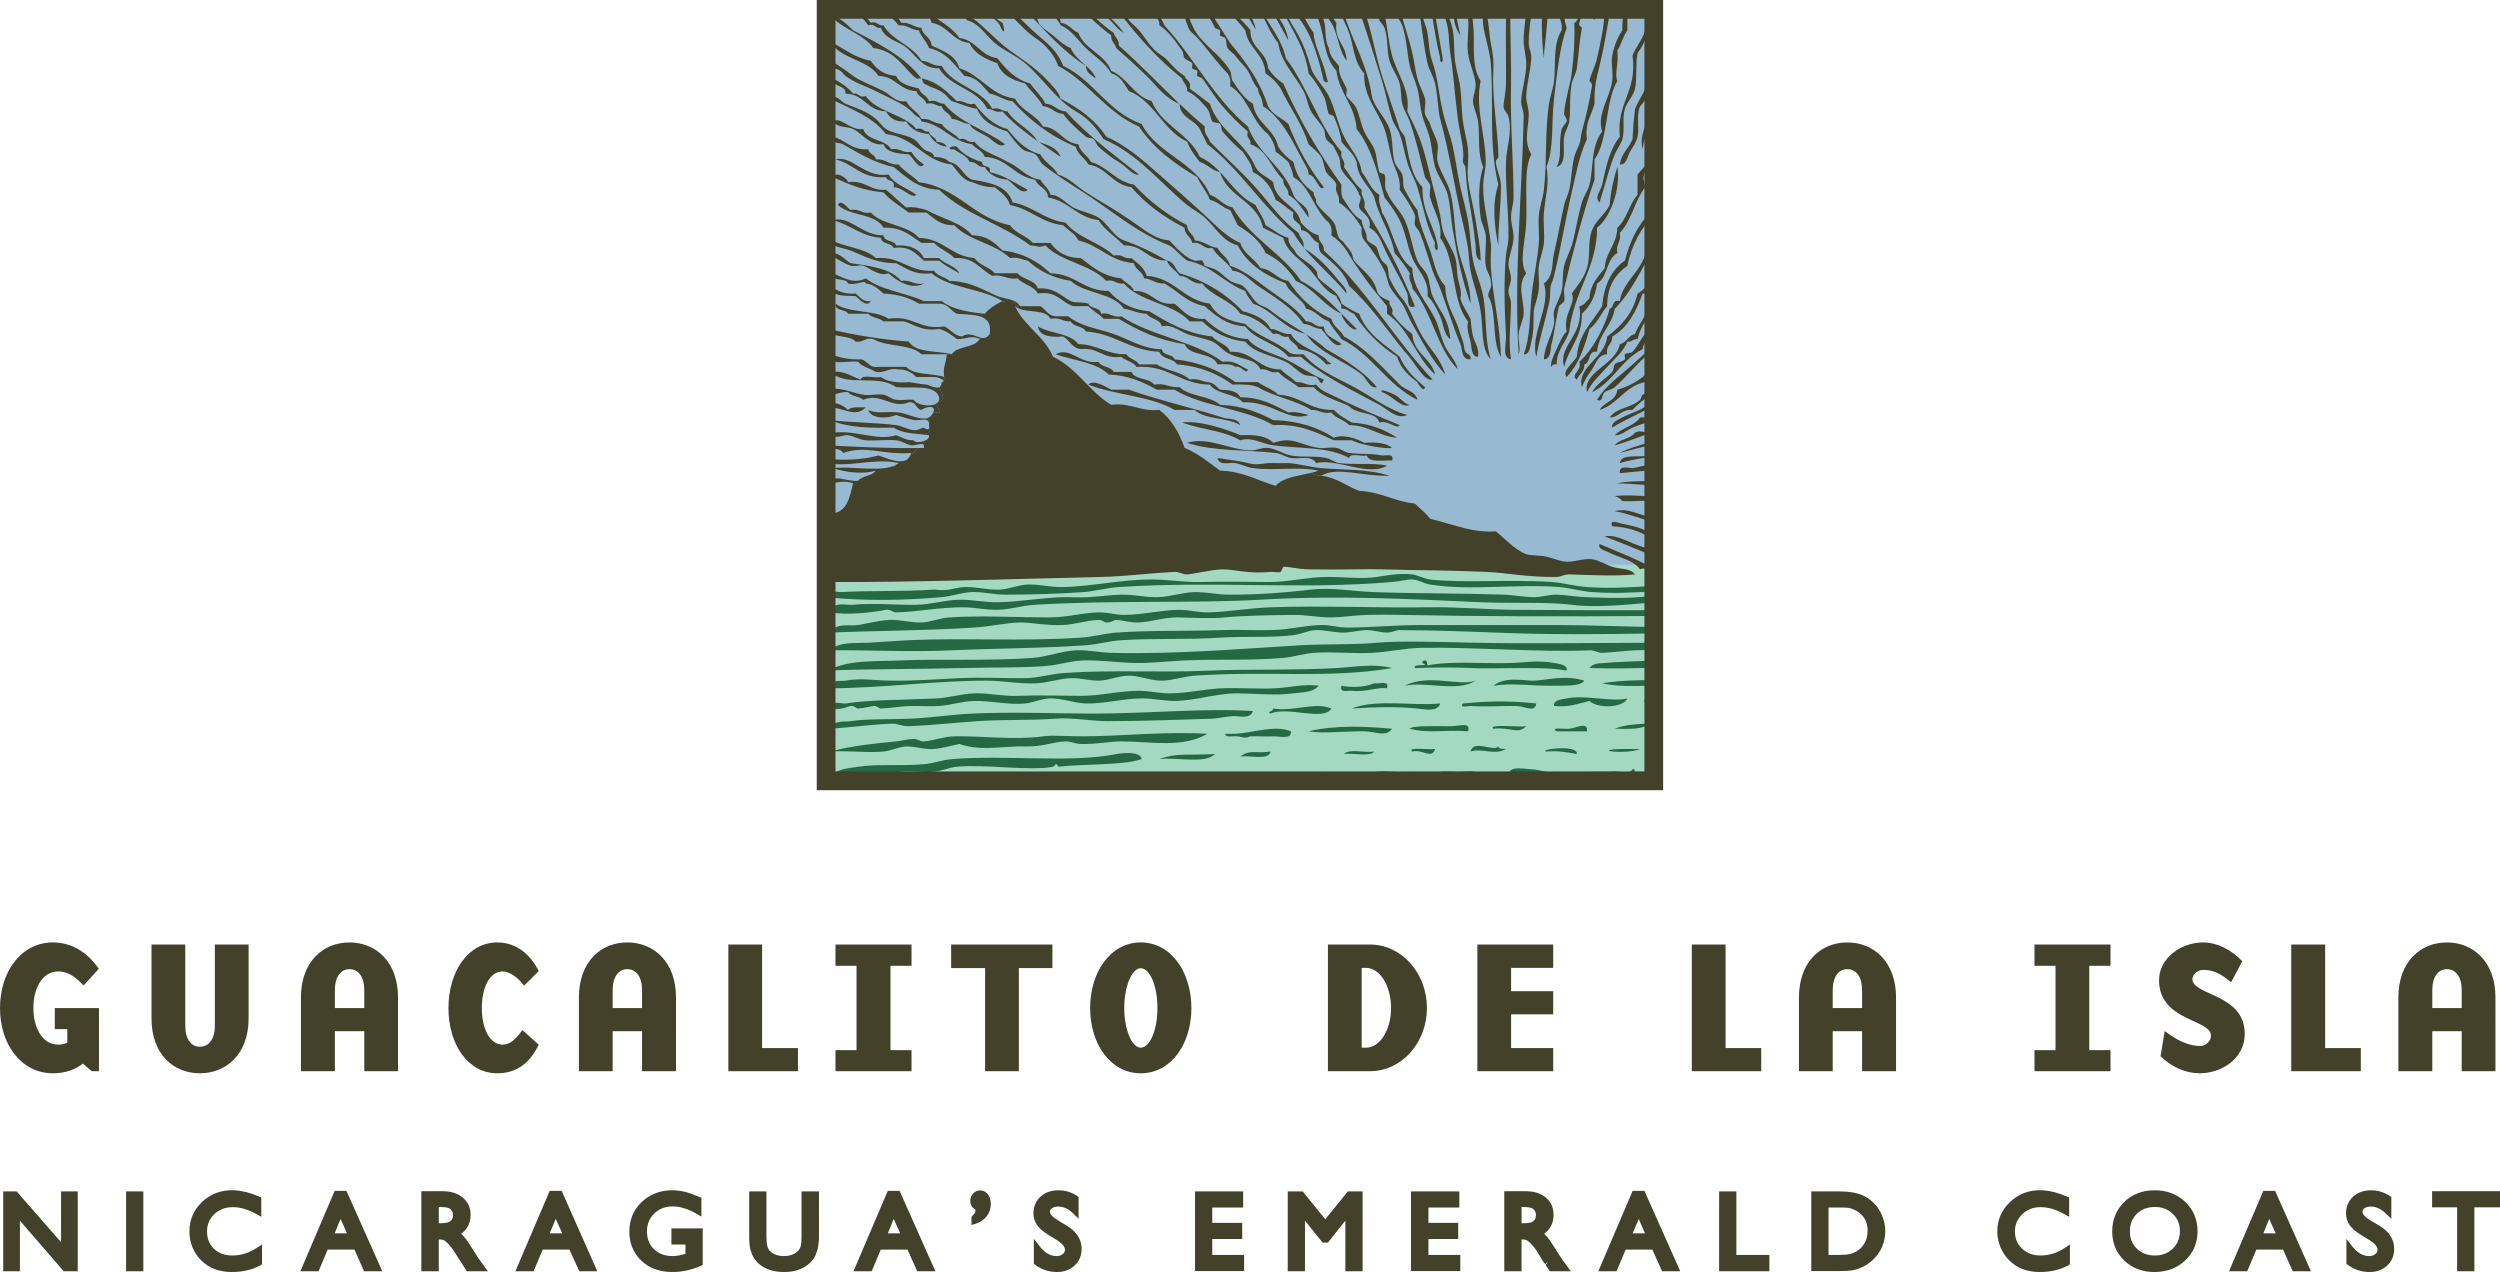 <svg xmlns="http://www.w3.org/2000/svg" width="400" height="203.522"><path d="M8.464 150.79c-5.07 0-8.464 4.698-8.464 10.5 0 5.8 3.393 10.436 8.464 10.436 1.976 0 3.55-.58 4.794-1.548l1.425 1.214h1.154V161.29h-7.07v3.367h2.003v2.154c-.422.214-.907.334-1.456.334-2.55 0-3.974-2.727-3.974-5.855 0-3.165 1.423-5.857 3.974-5.857 1.728 0 2.943 1.067 4.066 2.245l2.427-2.67c-1.428-2.097-3.823-4.217-7.343-4.217zm47.452 0c-4.224 0-7.767 3.088-7.767 8.8v11.802h5.43v-6.402h4.703v6.402h5.4V159.59c0-5.712-3.547-8.8-7.767-8.8zm23.634 0c-4.68 0-7.797 4.698-7.797 10.5 0 5.8 3.117 10.436 7.797 10.436 3.28 0 5.333-1.817 6.645-4.582l-2.61-2.336c-1.007 1.4-1.94 2.336-3.155 2.336-2.156 0-3.337-2.727-3.337-5.855 0-3.16 1.18-5.857 3.337-5.857 1.215 0 2.642 1.18 3.428 2.276l2.337-2.337c-1.216-2.434-3.366-4.582-6.645-4.582zm20.813 0c-4.22 0-7.736 3.088-7.736 8.8v11.802h5.4v-6.402h4.703v6.402h5.43V159.59c0-5.712-3.57-8.8-7.797-8.8zm82.16 0c-4.86 0-8.1 4.75-8.1 10.5 0 5.734 3.24 10.436 8.1 10.436 4.864 0 8.1-4.702 8.1-10.437 0-5.75-3.236-10.5-8.1-10.5zm113.047 0c-4.223 0-7.737 3.088-7.737 8.8v11.802h5.4v-6.402h4.703v6.402h5.43V159.59c0-5.712-3.576-8.8-7.796-8.8zm56.947 0c-3.644 0-7.068 2.577-7.068 6.04 0 6.592 8.31 6.188 8.31 8.89 0 1-1.03 1.637-1.667 1.637-1.12 0-3.028-.277-5.734-2.397l-.67 4.035c1.824 1.79 4.097 2.73 6.252 2.73 3.59 0 7.22-2.393 7.22-6.31 0-6.443-8.374-6.098-8.374-8.768 0-.672.79-1.456 1.67-1.456.938 0 2.272.03 4.52 1.973l1.79-3.368c-1.79-1.886-4.07-3.004-6.25-3.004zm38.988 0c-4.223 0-7.767 3.088-7.767 8.8v11.802h5.43v-6.402h4.703v6.402h5.402V159.59c0-5.712-3.547-8.8-7.767-8.8zm-367.264.335v11.833c0 5.706 3.517 8.768 7.738 8.768 4.223 0 7.797-3.062 7.797-8.768v-11.833h-5.4v12.985c0 2.192-1 3.368-2.397 3.368-1.37 0-2.336-1.176-2.336-3.368v-12.985h-5.4zm92.295 0v20.267h11.135v-3.7h-5.735v-16.567h-5.4zm17.142 0v3.398h3.368v13.5h-3.368v3.37h12.166v-3.37h-3.367v-13.5h3.367v-3.398h-12.166zm18.507 0v3.762h5.43v16.505h5.402v-16.505h5.37v-3.762h-16.202zm60.285 0v20.267h6.735c5.038 0 9.102-4.52 9.102-10.103 0-5.622-4.064-10.165-9.102-10.165h-6.736zm23.907 0v20.267h12.136v-3.7h-6.735v-5.402h6.735v-3.7h-6.735v-3.733h6.735v-3.732h-12.136zm34.314 0v20.267h11.106v-3.7h-5.705v-16.567h-5.4zm54.826 0v3.398h3.367v13.5h-3.367v3.37h12.166v-3.37h-3.4v-13.5h3.4v-3.398h-12.166zm41.08 0v20.267h11.134v-3.7h-5.704v-16.567h-5.43zm-148.726 3.732h.697c2.22 0 4.006 2.904 4.006 6.432 0 3.494-1.786 6.34-4.006 6.34h-.697v-12.773zm-35.346.06c1.46 0 2.67 2.847 2.67 6.372 0 3.486-1.21 6.34-2.67 6.34-1.425 0-2.64-2.854-2.64-6.34 0-3.526 1.214-6.372 2.64-6.372zm-126.608.153c1.395 0 2.367 1.176 2.367 3.367v2.852H53.58v-2.853c0-2.19.966-3.367 2.336-3.367zm44.447 0c1.4 0 2.367 1.176 2.367 3.367v2.852h-4.703v-2.853c0-2.19.964-3.367 2.336-3.367zm195.207 0c1.397 0 2.366 1.176 2.366 3.367v2.852h-4.702v-2.853c0-2.19.967-3.367 2.336-3.367zm95.935 0c1.392 0 2.366 1.176 2.366 3.367v2.852h-4.702v-2.853c0-2.19.968-3.367 2.337-3.367z" fill="#43412a"/><path d="M132.625 1.705H264.16v123.02H132.625z" fill="#97b9d2"/><path d="M132.625 90.373H264.16v34.35H132.625z" fill="#a3d9c1"/><path d="M262.007 31.173c-1.343 1.494-1.723 3.948-3.238 5.27-.078 2.753-1.856 3.807-2.024 6.472-1.048 1.382-2.32 2.545-2.434 4.856-.54.41-.79 1.098-1.618 1.218.852 4.638-3.47 6.234-2.427 9.716.72-3.054 2.885-4.668 2.833-8.5 1.264-1.168 2.15-2.71 2.43-4.858 1.745-.952 1.463-3.94 3.24-4.86-.29-1.5.69-1.736.4-3.24 1.872-1.906 2.384-5.175 4.05-7.288-.192-1.42-.464-1.33 0-2.43.513-.377.96-.82 1.386-1.283v-1.273c-.84 1.016-1.772 1.937-2.6 2.963v3.238zM244.193 10.526c-.078 1.94-.7 3.854-.812 5.67-.047.744.43 1.493.408 2.43-.267 12.45-1.565 25.286-.81 38.056.37-.995-.097-2.013 0-3.243.078-1.016.76-2.236.81-3.236.107-2.062-1.16-4.51.405-6.478-1.2-1.782-.135-5.083 0-8.1.185-4.228-.43-8.512.807-10.927-1.3-2.185-.377-4.356-.407-6.482 0-.93-.438-1.998-.4-2.835.087-2.034.705-4.025.807-6.074.048-.932-.395-1.454-.407-2.43-.01-1.544.234-3.262.47-4.958h-.903c-.078 1.528-.39 3.04-.372 4.554.01 1.34.455 2.642.405 4.05M249.86 4.86c-1.42 2.283-.896 5.086-1.212 8.094-.127 1.204-.618 2.365-.81 3.645-.684 4.566-.295 9.227-.814 13.76-.145 1.27-.677 2.726-.81 4.052-.147 1.484.116 3.052 0 4.452-.248 3.07-.95 5.985-1.21 8.91-.27 3-.16 6.177-1.215 8.906 1.01.163 1.086-1.558 1.213-2.027.484-1.77.308-3.42.402-4.856.06-.77.702-2.235.81-3.643.1-1.262-.158-2.39 0-3.647.152-1.17.7-2.418.81-3.643.14-1.55-.146-3.194 0-4.857.22-2.51.92-4.686.407-7.287 1.232-2.978.766-7.104 1.216-10.933.486-4.197.96-8.583 2.023-11.334-.253-.74-.413-1.56-.438-2.53h-.83c.02 1.114.64 1.623.458 2.937M251.887 3.644c.107 2.59-.087 5.518-.41 8.094-.206 1.678-1.257 5.11-1.21 6.478.01.525.487.553.405 1.215-.01.102-.773 1.042-.81 1.22-.574 2.553.154 4.276-.813 6.068 1.755-.473.933-3.314 1.218-4.857.163-.92.695-1.615.807-2.43.272-2.028 0-4.067.402-6.07.163-.784.69-1.573.81-2.43.165-1.15.277-2.305.41-3.64.108-1.142.41-2.68.402-2.837-.02-.214-.54-.2-.403-.81.135-.628.406-1.18.664-1.72h-.593c-.19.675-.262 1.474-.88 1.72M232.043 8.5c.524 3.36.728 6.846 1.217 10.524.295 2.21 1.107 5.162.806 6.48-.124.59.403 1.05.408 1.215.165 3.885.79 6.22 1.22 9.31.15 1.084.256 2.08.402 3.238.104.817-.16 1.965.81 2.433-.03-2.22-.487-4.367-.81-6.477-.336-2.192-.98-4.37-1.215-6.483-.18-1.617.152-3.243 0-4.854-.128-1.398-.61-2.943-.814-4.455-.23-1.727-.205-3.49-.404-5.26-.145-1.355-.598-2.727-.807-4.048-.288-1.835-.102-3.66-.402-5.266-.198-1.04-.583-1.988-.94-2.935h-.57c.262.854.543 1.712.7 2.53.23 1.248.187 2.66.4 4.05M234.883 8.5c.183 1.6 1.04 3.24 1.21 4.858.104.96-.44 1.962-.403 2.838.04 1.066.687 2.265.805 3.235.315 2.455-.15 4.98.814 7.29-.676 2.066-.836 5.033-.406 8.098.125.89.723 1.874.815 2.833.15 1.702-.233 3.37 0 4.86.136.927.782 1.64.806 2.43.292 1.233-.416 1.475-.408 2.43 1.45 2.46.507 7.323 2.024 9.716-.077-4.844-1.33-9.68-1.616-14.576-.078-1.333.132-2.36 0-3.645-.322-3.04-1.284-6.19-1.217-9.31.028-1.314.41-2.41.41-3.64-.03-4.305-1.722-8.698-.816-12.962-1.63-2.627-.833-5.814-1.214-9.31-.068-.59-.178-1.16-.324-1.722h-.662c.068.3.138.604.18.912.23 1.88-.238 3.704 0 5.67M247.025 9.31c.03-1.576.298-2.912.405-4.45.068-.964.175-1.952.262-2.94h-.967c-.078 2.51-.03 5.025.3 7.39M254.312 12.953c0 .036.484.35.405.81-.415 2.637-1.054 5.24-1.617 7.287-.203.74-.147 1.317-.4 2.027-.267.715-.638 1.31-.814 2.023-.407 1.642-.443 3.64-.812 5.264-.17.756-.656 1.74-.81 2.43-.638 2.88-1.035 5.222-1.615 7.688-.376 1.594-.04 3.768-1.625 4.862 1.193 3.632-2.28 8.242-1.212 11.74.48-2.816 1.364-5.57 2.026-8.505.348-1.543.028-2.427.404-3.236.173-.38.23-.514.405-1.217 1.093-4.444 1.762-8.807 2.83-13.356.668-2.844 1.19-5.89 2.43-8.503-.356-2.65.746-3.838 1.217-5.668-.078-2.745.37-4.32.804-6.075.637-2.54 1.167-5.758 1.67-8.6h-.867c-.1 2.527-.67 5.01-1.204 7.383-.337 1.51-1.06 2.686-1.218 3.645M257.957 8.903c-.237 1.245.18 2.752 0 4.05-.374 2.72-2.494 5.272-1.617 8.097-1.847 2.457-1.334 5.682-2.028 8.502-.25 1.026-.92 1.82-1.212 2.836-.705 2.423-1.013 4.846-1.62 6.88-.338 1.117-.933 2.11-1.213 3.243-.33 1.317-.11 2.745-.404 4.048-.237 1.028-.942 2.143-1.22 3.24-.155.632.115 1.38 0 2.024-.318 1.807-1.576 3.66-1.616 5.666 1.183-.04 1.012-1.662 1.214-2.423.538-2.036.675-4.04 1.215-6.08.04-.134.745-.607.812-.808.19-.614-.15-1.392 0-2.02 1.344-5.67 3.166-12.632 4.857-17.412v-3.243c2.25-3.146 1.646-9.143 3.644-12.55-.48-1.2.26-2.748 0-4.855.658-.965.91-2.332 1.615-3.243v-2.93h-.606c-.143.96-.224 1.922-.204 2.93-.8 1.168-1.326 2.548-1.616 4.05M261.2 8.903c.803 5.804-2.58 7.41-2.027 12.96-1.706 2.153-2.183 4.823-2.833 7.69-.24 1.06-1.3 1.98-.407 2.835.87-2.785 1.534-5.537 2.43-7.69.31-.748.99-1.68 1.218-2.43.428-1.475-.077-3.28.405-4.86.354-1.186 1.35-1.978 1.62-3.238.363-1.723.038-3.67.4-5.67 1.197-1.495 2.203-4.298 2.145-6.576h-.69c-.03.98.02 1.965-.242 2.93-.392 1.468-1.484 2.644-2.018 4.05M262.82 23.885c.154-1.766.964-3.362 1.783-4.946v-1.477c-1.166 1.94-2.34 4.325-1.784 6.422M228.4 10.12c.23 1.06.937 2.023 1.213 3.24.463 1.952.438 4.294.812 5.666 1.356 4.923 2.296 10.635 3.24 14.982.47 2.154.903 3.666 1.214 5.67.183 1.185.157 2.466.404 3.642.463 2.166 1.26 4.202 1.62 6.48.462 2.89 0 5.985 1.62 7.687-1.018-3.225-.613-6.852-1.214-10.12-.354-1.907-1.276-3.84-1.624-5.666-.41-2.206-.425-4.3-.807-6.477-.3-1.71-.848-3.592-1.215-5.264-.478-2.193-.76-4.354-1.21-6.477-.406-1.88-1.208-3.8-1.625-5.67-.507-2.256-.703-4.318-1.217-6.48-.25-1.06-.612-1.745-.802-2.832-.193-1.033-.24-2.21-.41-3.237-.16-.99-.69-1.955-.805-2.836-.03-.17-.04-.336-.05-.504h-.432c.02.166.04.33.068.504.392 2.63.67 5.165 1.21 7.693M237.31 4.045c.283 1.975 1.052 4.052 1.215 6.073.506 6.36-.392 12.885 1.213 19.435-1.02 2.812-.676 6.623 0 9.713-.077-3.164.47-6.427.405-9.713-.02-1.174-.738-2.454-.81-3.643-.03-.412.405-.478.405-.812 0-3.64-1.02-9.34-.81-13.358.11-2.164-.06-2.994-.403-4.857-.192-1.033-.253-2.212-.408-3.243-.078-.57-.193-1.145-.313-1.718h-.47c-.05.69-.128 1.387-.02 2.123M240.955 9.31c0 1.3.02 2.632 0 4.05-.02 1.283-.422 3.446-.405 3.645.04.697.667 1.054.807 1.62.662 2.674-.352 5.036-.402 7.286-.102 4.033.455 8.078.402 12.15-.01.856-.313 1.945-.402 2.834-.354 3.45-.247 8.88 0 12.546.11 1.662-.723 3.844.807 4.05-.46-2.782-.02-6.017 0-8.904.01-.79-.423-1.3-.405-2.024.02-.636.425-1.395.405-2.03-.02-.905-.46-1.605-.405-2.427.087-1.288.766-2.677.81-4.044.038-1.015-.372-2.168-.405-3.24-.03-1.074.4-2.1.404-3.24.01-5.272-.55-11.96-.404-17.816.068-2.715-.107-7.74-.135-11.843h-.655c0 .17-.02.337-.02.512-.02 2.294-.01 4.495 0 6.878M261.6 17.407c-.266 2.46-.217 1.876-.4 4.86-.566 1.46-1.785 2.267-2.027 4.046 1.044.135 1.227-1.35 1.617-2.026.493-.83.98-1.4 1.216-2.426.336-1.455-.254-3.308.405-4.853 1.092-1.036 1.508-2.74 2.192-4.177V8.717c-.058.058-.103.127-.165.185.19 3.974-1.685 5.878-2.836 8.505M264.032 72.875c-2.055.385-4.59-.364-4.86 1.217 1.802-.555 3.663-.782 5.435-1.054v-.277c-.194.04-.387.082-.575.115M263.222 74.497c-.56.063-1.322.326-2.022.4-.485.053-2.2-.588-2.026.81 1.79-.19 3.626-.342 5.43-.494v-.985c-.48.097-.962.216-1.382.27M138.52 65.182c-1.07 0-2.31-.15-2.835.407-.575-.615-2.63-1.81-2.833-.408 2.098.056 4.08 1.715 5.67 0M221.114 72.875c-1.822-.387-3.382-.148-5.26-.407-.67-.087-1.34-.672-2.027-.805-.94-.18-1.77.135-2.836 0-1.79-.234-3.454-1.145-4.854-1.214-.898-.05-1.776.23-2.433.402-1.018-1.138-3-1.322-5.26-1.22-2.455-1.056-6.743-2.425-9.312-2.018 3.656 1.288 6.255 1.143 9.312 2.835 1.827-.62 3.48.575 5.26.804 4.33.562 8.83.178 12.15 2.03.174-.91 1.996-.167 2.834-.41.38 1.236 2.522.72 4.045.81.42-1.26-1.16-.712-1.616-.81M258.362 79.354c.48.193.918.43 1.214.806 1.746.135 3.38-.147 5.03-.015v-.64c-2.14-.223-4.234-.322-6.244-.152M258.362 81.784c1.786.288 4.25 1.263 6.243 1.742v-.63c-2.235-.434-4.14-1.705-6.243-1.112M256.745 85.832c2.665 1.01 5.26 2.087 7.86 3.16v-1.147c-3.07-.2-5.56-2.542-7.86-2.013M264.836 91.094c-.068-.046-.152-.08-.234-.127v.466c.098-.046.178-.153.234-.34" fill="#43412a"/><path d="M257.15 88.26c1.923 1.003 4.183 1.3 5.26 2.836.968-.468 1.742.593 2.194.34v-.47c-2.685-1.507-5.73-2.662-8.67-3.92-.33.78.815 1.008 1.215 1.214M259.577 66.8c-.542.306-1.817.71-1.616 1.627 2.068-1.367 4.613-2.245 6.644-3.648v-.556c-.376.166-.715.34-.98.555-1.22.997-2.794 1.32-4.047 2.02M258.362 69.635c1.08.05 1.82-.758 2.836-1.212.997-.453 2.268-.763 3.237-1.214.06-.03.112-.065.17-.092v-.667c-.643.21-1.356.345-2.194.35-.928 1.364-2.944 1.654-4.048 2.836M261.6 69.23c-.736 1.022-2.505 1.007-3.24 2.023 2.185-.624 4.18-1.443 6.242-2.19v-.475c-.185.08-.373.163-.572.242-1.054.73-1.225-.184-2.43.4M262.82 63.157c-.19.148-.227.64-.408.812-1.46 1.353-3.747 1.198-4.857 2.835 1.558-.06 1.866-1.37 3.645-1.217.965-1.08 2.154-1.947 3.403-2.747v-.56c-.208.172-.392.337-.572.47-.353.264-.896.163-1.21.407M258.77 77.328c1.8.054 3.792.214 5.836.35v-.668c-2.217-.045-4.284-.023-5.837.318M198.442 68.017c-.422-1.21-1.764-.868-2.836-1.212-4.88-1.583-10.406-2.815-14.98-4.457h-2.83c-.812-.43-2.835-1.723-3.647-.81 4.234 1.706 10.07 1.805 13.77 4.05h3.235c1.644 1.59 5.292 1.187 7.287 2.43M131.233 73.28v.41c.173.075.347.13.522.195v-.54c-.175-.017-.35-.036-.522-.064M150.667 48.18h-2.835c-2.958-1.363-6.906-1.732-9.314-3.646-1.952 1.03-3.747-.2-5.264-.807-.176 1.527 2.115.58 2.43 1.616 1.144.428 2.78-.667 2.834 0 1.337.153 2.026.947 2.836 1.62 2.326.103 4.16.7 5.67 1.623h3.237c1.48 0 1.817 1.145 2.836 1.616 1.39.122 2.937.082 4.01.522-.018-.173-.028-.366-.038-.573-2.527-.266-4.843-.74-6.403-1.97M161.21 47.815c-.54-.122-1.103-.224-1.635-.445-2.1-.878-4.223-2.35-7.695-2.433-.672-.672-1.947-.75-2.428-1.617-4.068.29-5.206-2.347-9.31-2.03-1.873-1.763-5.563-1.717-7.696-3.23.338 1.552 2.357 1.513 3.645 2.02 2.093.82 3.967 2.026 7.29 2.03 1.613.813 2.92 1.936 5.672 1.615 2.85 2.408 8.108 2.416 11.333 4.454-.087.035-.16.084-.243.122.49-.026.912-.125 1.067-.487M156.993 54.053c-.906-.18-1.9-1-3.088-.206-1.33-.158-1.784-1.18-2.836-1.62-4.01.64-4.893-1.854-8.902-1.218-2.16-1.488-6.435-.854-8.504-2.43-.068 1.28 1.636.792 2.024 1.622h3.24c.535.675 1.805.63 2.426 1.217h3.24c1.792.498 2.938 1.648 5.666 1.21 1.19.3 1.996.983 2.836 1.622 1.652.053 2.235-.685 3.543-.05.19-.01.296-.05.353-.15M151.918 56.596c-2.34-.478-5.445-.185-6.514-1.942-4.653-.343-8.88-1.107-12.953-2.02.146 1.544 3.46.826 4.45 2.02 1.278.2 1.43-.728 2.835-.4 2.088 1.28 6.005.74 7.696 2.426h4.047v.064c.247-.01.377-.04.443-.147M149.584 64.696c-1.09.448-3.13-.033-3.373-.728-1.043-.1-1.944.14-2.827 0-.848-.135-1.367-.713-2.028-.815-1.166-.168-2.078.19-3.238 0-1.85-.28-3.7-1.37-6.074-.804.51 1.704 2.19.144 3.643.404.54.68 1.802.626 2.43 1.214 2.83-1.21 4.554 1.527 7.288.407 1.27-.193 1.07 1.087 2.027 1.214.247-.232 1.917-.95 2.02 0-.04.162-.088.305-.146.437h1.008c0-.51-.306-1.008-.728-1.33M148.298 66.914c-1.237.305-3.113-.746-4.513-.922-1.833-.23-3.536.3-4.86-.404.448 1.476 3.07 1.412 4.455.814.75.227 1.713.583 2.835.805.813.162 2.284-.52 2.42.496.372-.384.04-.59-.337-.79M148.642 68.58c-.176.34-.85-.15-.81-.153-.664.1-.91.464-1.618.4-1.04-.087-1.828-.68-2.833-.807-3.342-.428-7.437-.395-10.53-.812 2.853 1.275 6.59 1.27 10.126 1.22 1.46.9 2.986.88 4.957 1.12.457-.268 1.177-.47.71-.968M146.215 70.448c-1.26.037-1.935-.5-2.836-.81-3.078.962-6.273-.863-10.124-.41.148 1.314 1.492.27 2.43.41.99.148 1.752.715 2.832.81 1.527.127 3.387-.148 4.86 0 .897.086 1.633.66 2.432.806.278.057.723-.078 1.125-.157v-.01h.04c.224-.05.425-.074.582-.04.16-.057.207-.18.22-.46-.688.215-1.518.177-1.564-.14" fill="#43412a"/><path d="M146.94 71.097c.01 0 .028-.01.038-.01h-.04v.01M146.8 71.682c-4.573.086-10.16-.222-14.76-.428.626.725 2.433.275 2.836 1.22 3.866-1.296 6.33.366 10.93 0-.02.073-.048.132-.077.203.463-.166.868-.545 1.066-.995M140.545 72.875c-2.362.667-5.7.89-8.792.47v.538c3.398 1.17 7.942-.67 11.81.163.037-.09.086-.173.13-.255-1.004-.1-2.18-.587-3.148-.915M211.4 76.114c2.62-1.527 6.477.153 10.93 0-3.61-1.135-7.43-.9-10.93-1.214-1.887-.166-3.496-.698-5.262-.807-.147-.013-1.608.033-2.436 0-1.624-.077-2.352.47-4.044 0-.932-.265-3.197-.563-4.86-.815.33 1.357 1.922.642 2.834.815 1.015.186 1.872.682 2.837.807 3.43.445 7.328-.288 10.523.407-.38.137-.788.247-1.202.35.467.317.978.43 1.663.467-.02 0-.03-.01-.058-.01" fill="#43412a"/><path d="M257.957 90.688c-1.02-.323-2.15-1.074-3.24-1.21-1.378-.177-2.693.444-4.048.4-1.008-.03-1.945-.51-3.238-.812-.953-.216-2.656-.178-3.24-.397-1.892-.726-3.445-2.54-4.858-3.648-3.8.22-6.2-.942-10.523-2.03-.69-.925-1.617-1.62-2.43-2.425-3.314-.328-5.426-1.866-8.91-2.023-2.047-.764-3.51-2.11-6.013-2.416-.685-.046-1.2-.158-1.665-.468-2.082.504-4.48.692-5.68 2.074-2.94-.842-5.227-2.334-8.908-2.428-1.794-1.316-3.47-2.736-5.666-3.64-.893-2.49-2.128-4.63-4.05-6.08-3.15.31-4.464-1.21-7.69-.81-3.542-2.126-5.462-5.886-9.32-7.69-1.38-3.34-4.59-4.852-6.074-8.1.19.18.42.313.682.415-.21-.452-.92-.908-1.092-1.363-.255-.095-.514-.16-.784-.224-.163.36-.577.463-1.074.488-1 .498-1.88 1.11-2.586 1.903-.163-.016-.32-.033-.477-.05 0 .203.02.4.03.575.93.386 1.498 1.142 1.25 2.713-.434.625-.887.71-1.37.617-.05.094-.16.14-.347.15.03.02.068.028.102.046-.82 1.476-3.572 1.02-4.457 2.43-.114-.032-.244-.056-.366-.09-.068.11-.193.147-.448.152-.038 1.272-.65 1.962-.4 3.512.375.145.515.306-.185.542.16.14.152.274-.215.333 0 .448-.132.682-.344.794.118.78 1.256 2.082-.203 2.355-.124.185-.316.318-.54.412.423.323.73.825.73 1.33h-1.01c-.224.526-.58.788-1 .892.377.194.705.4.336.787.01.09.02.19 0 .315.068.285.06.458 0 .563.472.497-.248.7-.71.96.233.03.467.06.71.097.102.464-.337.787-.862.952-.018.28-.057.404-.218.458.23.04.36.203.27.618-.328.01-.682.016-1.028.016-.2.455-.603.83-1.067.995-.35.977-1.13 1.204-2.04 1.117-.048.077-.087.166-.13.252.076.018.143.03.215.046-.11.097-.24.176-.376.252-.138.23-.294.366-.517.242-2.412.906-6.66-.03-9.63.313 1.98.658 4.744 1.037 6.877.406-.575.9-2.187.77-2.826 1.62-1.882.195-3.875-1.218-4.86.4.708.202 2.24-.65 4.053 0-.58 2.39-.976 4.97-4.053 4.863.242 3.535-.497 8.055.405 10.932 13.04.06 28.137-.46 43.322-.81 3.95-.09 7.866-.606 11.738-.812.7-.036 1.346.42 2.026.405.86-.018 4.06-.792 5.674-.807 1.796-.025 4.264.78 7.693.402.423-.05 1.24.186 1.62 0 .048-.028.406-.812.4-.812.836-.045 2.412.38 4.05.41 2.836.046 5.224.03 7.69 0 1.266-.023 2.813-.038 4.048 0 5.577.148 11.12.16 16.606.402 3.526.155 6.447.868 11.333.812.678-.01 1.212-.425 2.026-.407 2.774.066 7.127.34 10.528 0-.807-1.036-2.3-.782-3.648-1.217" fill="#43412a"/><path d="M143.4 74.345c-.157.09-.33.173-.515.242.223.127.38-.016.516-.242M150.327 61.93c-.583.315-1.747-.36-2.09-.388-1.02-.09-2.095-.315-2.834-.407.03.01-3 .354-4.454-.812-.965.247-2.938-.504-3.24.407-1.55-.473-2.537-1.514-4.855-1.217 2.665 2.508 7.575.268 10.525 2.43 2.584.25 6.203-.536 6.88 1.62.04.298-.02.532-.14.723 1.462-.277.324-1.578.207-2.357M151.066 60.26v.063c-1.9-.66-4.865-.262-6.068-1.62h-4.458c-1.568.22-1.667-1.027-2.836-1.213-1.957.074-3.456-.318-4.86-.812-.174 2.072 2.87.916 4.456 1.214.66.833 1.95 1.024 2.835 1.622 1.568.216 1.973-.718 3.643-.402 1.362-.013 2.144.557 2.836 1.21h2.833c.346-.037 1.158.23 1.435.477.7-.233.558-.398.18-.54M168.074 51.01c1.53-.31 1.94.5 3.246.407.438.91 1.982.713 2.423 1.616 4.668.33 6.95 3.047 11.747 3.246.375 1.233 2.243.987 2.828 2.02 3.762.288 6.557 1.543 8.907 3.24 1.565-.08 2.985-.015 4.05.4 2.496 1.555 6.042 2.06 8.506 3.645 1.304-.084 1.71.723 3.236.41.667.954 2.09 1.148 2.836 2.023 3.213.02 4.68 1.798 7.692 2.022-1.978-1.26-4.225-2.253-7.287-2.43-.995-.62-2.07-1.165-2.833-2.025-3.908.132-5.277-2.276-8.91-2.428-.845-.904-2.26-1.25-3.24-2.027h-3.644c-2.57-1.88-5.705-3.197-9.712-3.64-.322-.893-1.906-.526-2.028-1.62-2.858.045-5.363-1.625-7.692-2.427-2.587-.896-5.227-1.173-7.286-2.838h-2.026c-1.254-.094-1.573-1.125-2.43-1.616h-3.236c-.318-.508-.743-.775-1.224-.958.17.458.886.914 1.09 1.37 1.573.628 4.288.114 4.988 1.608M255.53 63.97c.932.498.723-.8 1.208-1.217.418-.344 1.164-.395 1.625-.807 1.817-1.63 3.26-3.404 4.856-4.86.343-.308.977-.445 1.386-.65V55.27c-1.298 1.14-2.894 2.64-3.817 3.43-1.888 1.645-3.97 3.136-5.26 5.27M261.6 53.44c-1.124.23-1.304 1.396-2.427 1.623-.672 3.38-5.918 4.332-5.26 7.695.8-1.66 2.086-2.757 3.236-4.055 1.116-1.26 2.548-2.365 3.237-4.05.764.094.888-.456 1.62-.402.486-1.898 1.422-3.34 2.595-4.55v-.792c-.277.21-.582.387-.977.48-.473 1.554-1.482 2.574-2.024 4.053" fill="#43412a"/><path d="M262.007 46.963c-.723 3.192-2.614 5.215-4.856 6.88-.322 3.462-4.88 4.836-4.05 8.102.363-1.03.994-1.932 1.62-2.835.677-.98.92-2.355 2.43-2.43-.267-1.483.877-1.552.808-2.837 2.494-1.413 3.817-4.012 4.856-6.88 1.494.023.62-.738 1.792-1.362v-.928c-1.018.613-1.486 1.77-2.6 2.29" fill="#43412a"/><path d="M259.174 48.18c-1.303-.36-.844 1.045-1.62 1.21-.624 2.48-2.544 6.44-4.86 8.505.516 1.36-1.58 2.14-.402 2.835.358-.858 1.232-1.2 1.213-2.428 1.072-.275.454-2.248 2.025-2.026.284-2.95 2.387-4.088 2.833-6.886 2.596-2.543 4.115-6.116 6.072-9.308.06-.095.113-.19.17-.285v-1.464c-.918 1.26-1.38 2.843-2.193 4.177-1.11 1.825-2.907 3.33-3.238 5.67M263.222 53.44c-.736.84-1.194 1.99-2.022 2.84-.304.302-.862.127-1.22.4-.13.106.123.686 0 .81-.533.533-1.253.335-1.617.808-.22.288-.148.95-.405 1.212-1.036 1.094-2.494 1.865-3.233 3.248 3.368-1.624 4.73-5.257 8.095-6.886.152-1.33 1.183-1.787 1.616-2.838.06-.038.112-.08.168-.127v-.845c-.494.45-.962.906-1.382 1.38M262.82 60.326c-1.162.898-2.562 1.624-4.05 2.02-.17 1.86-2.12 1.938-2.837 3.24 2.984-.925 4.02-3.81 7.288-4.45.45-.604.913-1.19 1.383-1.765v-1.01c-.544.72-1.092 1.42-1.784 1.966M173.744 7.69c1.372 1.325 3.073 2.333 4.053 4.048 1.486.395 2.08 1.696 2.83 2.836 4.15 1.652 5.378 6.23 9.31 8.094.477 1.276 1.262 2.253 2.028 3.246 1.257.36 1.886 1.35 3.24 1.614 1.19 4.075 5.96 4.564 6.877 8.91 1.09.533 2.16 1.083 3.244 1.618.582 2.265 2.646 3.362 4.04 4.86 1.46 1.546 2.36 3.56 4.46 4.453.176.77.874 1.017.81 2.025 1.006-.07 1.256.632 2.024.81 1.787 2.797 4.088 5.088 6.883 6.88.562 1.874 1.85 3.016 3.238 4.05.125.36 1.1 1.772 1.213.81-1.587-1.375-3.17-2.768-4.045-4.86-2.43-2.02-5.292-3.617-6.474-6.88-1.03-.453-1.98-.998-2.838-1.62-.392-1.99-2.46-2.776-3.642-4.05-.303-.33-.137-.83-.405-1.216-.874-1.253-2.414-1.762-3.24-2.834-.362-.855-1.233-1.2-1.213-2.43-1.47-.423-2.438-1.347-3.644-2.022-.358-1.267-1.1-2.138-1.625-3.242-3.732-1.795-5.086-5.982-8.903-7.69-1.76-3.778-6.084-4.987-7.696-8.91-2.907-.867-3.824-3.728-6.473-4.853-1.057-2.727-4.208-3.36-5.267-6.08-1.046-.433-1.507-1.46-2.835-1.62 0-.87-.553-1.2-.914-1.714h-.51c.36.82 1.078 1.288 1.425 2.12 1.794.764 2.748 2.385 4.05 3.645M224.356 4.045c.76 2.278.736 4.388 1.21 6.48.274 1.202.862 2.332 1.216 3.643.37 1.38.4 3.04.812 4.452.38 1.324.896 2.286 1.214 3.648.323 1.4.402 3.067.807 4.45.435 1.475 1.642 2.924 2.028 4.456.446 1.787.474 3.72.81 5.664.713 4.174 1.54 8.16 2.83 11.742.05-3.17-1.38-5.944-2.026-8.907-.628-2.957-.463-6.002-1.214-8.906-.417-1.634-1.586-3.182-2.02-4.857-.24-.91.167-1.9 0-2.835-.187-1.014-.902-2.177-1.215-3.238-.14-.476-.675-1.06-.812-1.617-.178-.756.21-1.69 0-2.436-.31-1.09-.91-2.074-1.214-3.237-.334-1.26-.502-2.676-.813-4.045-.48-2.166-1.283-4.39-1.84-6.58h-.688c.03.165.058.34.102.504.137.568.623 1.067.812 1.62M255.205 1.924h-.615c.02.432.17.863.54 1.316 0-.466.028-.896.076-1.316M264.032 34.007c-1.94 1.97-3.26 4.57-4.048 7.695-2.168 1.474-3.342 3.943-3.645 7.285-1.52 2.538-3.75 4.35-4.05 8.102-.484.88-2.472 2.35-1.617 3.232 1.838-1.934 2.85-4.7 3.64-7.69 1.27-.888 1.822-2.497 2.838-3.645-.018-3.258 1.355-5.116 3.237-6.475.694-3.46 2.257-6.048 4.22-8.237v-4.42c-.058.03-.107.078-.17.103.238 1.725-.294 2.678-.405 4.05M195.205 4.86c.123.183-.097.6 0 .81.06.13.705.25.807.4.326.503.097 1.124.405 1.623.328.517.898.764 1.215 1.214.612.876 1.473 1.578 2.026 2.426.623.965.82 2.04 1.615 2.835.088 1.176.637 1.052.813 2.836 3.148 1.95 4.938 6.048 6.48 8.904.29.547.845 1.257.804 2.026 1.207.033 1.683 2.876 2.434 2.024-2.29-2.973-4.23-6.295-5.67-10.123-1.055-.963-2.557-1.49-3.24-2.83-1.318-4.08-3.62-7.18-6.072-10.124-1.047-1.656-2.103-3.318-3.16-4.958h-.765c.616.917 1.166 1.792 1.5 2.53.057.13.706.258.808.408M221.52 4.453c.617 1.81.314 3.52.803 5.26.364 1.264 1.285 2.402 1.624 3.647.286 1.038.18 2.304.41 3.24.244 1.03.888 1.88 1.21 2.83 1.07 3.17 1.615 5.69 2.428 8.91.038.16.763.995.814 1.214.134.636-.18 1.397 0 2.026.605 2.174 1.97 4.13 1.616 6.48 2.58 3.353 1.756 10.116 4.456 13.36-.25 1.252.174 2.293.403 3.24.196.778.078 2.497 1.212 2.428.208-1.433-.586-2.327-.807-3.24-.256-1.03-.256-1.772-.405-2.84-.52-1.096-1.268-1.97-1.62-3.234.288-1.17-.205-2.133-.406-3.243-.185-1.047-.122-2.27-.404-3.23-.456-1.557-1.583-2.94-2.023-4.458-.2-.678-.258-1.742-.407-2.43-.39-1.76-.782-3.214-1.215-4.858-.663-2.53-1.144-4.887-2.022-7.288-.596-1.624-1.326-2.978-2.026-4.454.516-3.332-1.614-5.95-2.43-8.91-.676-2.466-.717-4.83-1.213-6.472-.05-.166-.098-.34-.15-.507h-.97c.09.44.187.88.312 1.314.058.23.683.85.807 1.216M230.83 9.31c-.427-2.44-.844-4.933-1.28-7.39h-.5c.393 2.462.793 4.94 1.376 7.39-.088.692.455 1.005.405 0M208.565 14.575c.547 1.014.638 2.2 1.208 3.236.507.91 1.477 1.84 2.032 2.834.275.5.088.998.404 1.624.203.402 1.033.855 1.21 1.214.19.37.602 1.122.81 1.616.288.688.12 1.5.405 2.03.798 1.45 2.383 2.412 2.836 4.044.658.626-.238 1.344 0 2.026.31.88 2.11 1.395 1.623 3.24.997.48 1.58 1.387 2.023 2.43 1.064 2.57 2.968 5.583 4.048 8.095.25.583-.2 2.706 1.22 2.024-2.28-5.69-5.026-10.907-8.104-15.79.326-1.402-.603-1.554-.404-2.835-1.2-.962-1.927-2.39-2.836-3.642.295-1.243-.695-1.192-.405-2.434-3.696-4.26-5.457-10.46-8.906-14.977-.663-3.04-2.465-4.934-3.702-7.388h-.288c.865 1.713 1.612 3.543 2.772 4.96.44 3.063 2.663 5.123 4.053 7.693M200.872 4.453c-.213-.923-.67-1.743-1.186-2.53h-.42c.762 1.327 1.947 3.424 1.606 2.53M213.83 11.335c.48 3.7 2.95 5.414 3.237 9.313 2.28 2.846 3.35 6.898 4.452 10.93.9 1.16 1.725 2.243 2.428 3.645.923 1.843 1.165 4.045 2.028 6.074.83 1.962 2.722 3.51 2.424 6.073.89.833 1.497 2.052 2.026 3.235.577 1.276.508 2.862 1.62 3.648-.225-3.32-1.812-4.566-2.835-6.883-.442-1.01-.388-2.224-.81-3.24-.393-.965-1.228-1.492-1.617-2.434-.862-2.074-1.094-4.492-2.023-6.473-.754-1.613-2.238-2.835-2.836-4.457-.598-.837-.068-2.128-.405-2.83-.07-.158-.73-.204-.813-.405-.392-1.104-.392-2.66-.807-3.644-.417-.988-1.14-1.772-1.618-2.836-.512-1.117-.77-2.614-1.215-3.647-.394-.9-1.433-1.63-1.62-2.014-.156-.34.142-.88 0-1.22-.467-1.125-1.317-2.1-1.215-3.642-.672-.815-1.47-1.505-1.617-2.84-.766-1.388-.36-3.1-.81-4.448-.157-.458-.366-.896-.603-1.318h-.816c.234.43.446.865.606 1.318 1.01 2.75.786 5.857 2.838 8.095M232.958 1.924h-.44c.086 1.387.338 2.7 1.145 3.744-.283-1.163-.565-2.614-.705-3.744" fill="#43412a"/><path d="M202.492 11.74c.98.637 1.79 1.45 2.428 2.43 1.436 3.016 3.376 5.536 4.45 8.906.65.613 1.527 1.28 2.023 2.024.42.623.433 1.78.812 2.43.553.935 1.334 1.09 1.622 2.027-.327 1.4.603 1.555.402 2.828 1.526 1.043 2.68 2.45 3.643 4.052-.13.94.068 1.555.41 2.03 1.238 1.437 2.365 3.147 3.236 4.85.373.736.467 1.713.803 2.434.543 1.13 1.616 2.167 2.034 2.836.712 1.158 1.018 2.304 1.616 3.235 1.6 2.857 3.13 5.785 5.26 8.098-.637-2.362-2.424-4.088-3.64-6.07-1.093-1.78-2.172-4.956-3.236-6.076-.804-.835-1.738-2.543-2.034-3.24-.264-.64-.117-1.475-.4-2.022-.106-.206-.628-.53-.81-.812-.498-.774-.554-1.456-.806-2.02-.293-.64-1.67-.815-1.62-1.62-.07-1.148-.745-1.692-.814-2.835-1.312-.71-2.023-2.026-2.83-3.24-.47-.477-.46-1.43-.405-2.426-3.538-4.972-6.714-10.294-9.313-16.197-.986-.64-1.79-1.446-2.428-2.43-.21-2.76-2.846-3.096-2.833-6.07-.752-1.107-1.826-1.873-2.604-2.934h-.606c.692 1.082 1.65 1.896 2.395 2.935.447 2.926 3.05 3.69 3.242 6.88M218.28 11.74c-.197 3.644 2.213 6.034 3.242 8.905.55 1.558.71 3.13 1.213 4.86.43 1.49 1.44 3.03 1.212 4.86.88 1.205 1.84 2.608 2.434 4.048.184.458-.14 1.138 0 1.62.06.21.673.87.805 1.213.827 2.14 1.33 3.97 2.023 6.07.34 1.01.84 1.83 1.22 2.837 1.16 3.105 2.184 6.41 3.24 8.91.333.795.128 2.577 1.62 2.427.145-.81-.587-.784-.813-1.212-.295-.557-.186-1.043-.402-1.62-.298-.78-.522-1.622-.812-2.432-.666-1.835-1.997-3.698-2.023-6.475-1.448-1.49-1.71-3.627-2.428-5.668-.724-2.05-1.744-4.213-2.03-6.478-.796-.957-1.4-2.105-2.023-3.238-.428-.815-.097-1.46-.402-2.43-.174-.546-1.036-1.368-1.22-2.022-.46-1.665-.24-3.632-.804-5.27-.626-1.8-2.468-3.468-2.837-5.26-.764-5.226-3.18-8.813-4.52-13.458h-.602c.502 1.133 1.083 2.225 1.483 3.334.79 2.243.755 4.735 2.428 6.48M190.348 4.86c.555.562 1.085 1.003 1.614 1.616 1.634 1.89 2.815 3.632 4.454 5.262.342.47.535 1.09.405 2.026 2.873 1.72 3.46 5.717 6.075 7.695.57.775 1.07 1.63 1.22 2.827.732.476 1.366 1.06 2.022 1.62.316.76.675 1.482.81 2.434 2.76 1.55 3.296 5.334 5.67 7.286.34.474.53 1.087.4 2.02.983.645 1.792 1.452 2.43 2.435 1.898 3.23 4.14 6.118 6.477 8.907v1.215c3.512 2.293 4.605 7.002 7.692 9.718-.66-2.713-3.44-3.314-3.645-6.478-1.246-.91-2.328-1.99-3.24-3.24.337-1.143-.564-1.05-.4-2.024-.808-.407-1.732-.7-2.028-1.62-.526-2.315-2.667-3.552-3.642-4.853-.222-.306-.244-.947-.404-1.222-.41-.702-.957-1.234-1.215-1.62-.223-.332-.64-.53-.808-.803-.39-.63-.39-1.825-.81-2.434-.862-1.252-2.153-1.92-2.835-3.237.087-.768-.455-.897-.405-1.62-1.61-1.092-2.803-2.597-3.235-4.862-.982-.636-1.797-1.443-2.434-2.426-.67-2.975-3.58-3.706-4.047-6.883-1.42-.836-2.39-2.327-3.24-3.646-.293-.455-.184-1.242-.405-1.62-1.46-2.52-4.234-4.054-5.665-6.474-.458-.9-.906-1.815-1.143-2.938h-.91c.146.166.28.34.436.51.128.94.48 1.67.81 2.428M207.755 2.83c2.105 2.623 3.164 6.286 4.05 10.122 1.026.636.524-.196.402-.804-.448-2.263-1.99-4.91-2.024-6.886-.717-.972-1.34-2.135-1.912-3.34h-.688c.068.298.132.6.173.91M211.8 15.384c.463.89.457 2.088.81 2.833.08.156.73.212.808.408.54 1.214 1.08 2.705 1.22 4.044.788 1.104 1.933 1.842 2.425 3.24.183 2.652 1.968 3.706 2.836 5.668.767 3.28 2.6 5.5 3.233 8.907.914.977 1.708 2.08 2.436 3.24-.298 1.235.415 1.474.404 2.428 3.136 3.61 3.91 9.587 7.286 12.954-.342-1.428-1.41-2.403-2.025-3.642-.67-1.354-.934-3.017-1.62-4.455-1.19-2.492-3.58-4.778-3.64-8.097-2.737-1.853-3.042-6.134-4.857-8.904-.135-.955-.645-1.52-.41-2.84-1.39-.763-1.84-2.478-2.836-3.64-.246-2.216-1.847-3.687-2.83-5.67-.993-1.996-1.443-4.556-2.43-6.476-.793-1.547-2.44-3.095-2.832-4.457-.7-2.403-1.17-3.645-2.026-5.26-.52-.99-1.176-1.87-1.616-2.837-.12-.242 0-.598.02-.908h-.812c1.512 3.1 3.467 5.762 4.027 9.817.964 1.068 1.76 2.35 2.428 3.644M222.736 19.026c.27.847.947 1.664 1.212 2.433.75 2.137.858 3.812 1.62 5.663.378.92.915 1.85 1.213 2.833 1.045 3.46 1.486 6.386 2.834 8.91-.33.96.578 1.864.408.403-.596-3.315-2.516-5.308-2.43-9.314-1.98-2.062-2.17-5.134-2.837-8.095-.03-.15-.738-1.002-.807-1.21-.98-3.113-2.14-6.24-2.828-8.502-.995-3.243-1.522-6.32-2.44-9.316-.294-.263-.515-.576-.716-.912h-.393c1.252 3.704 2.412 7.364 3.55 11.032.585 1.922.995 4.15 1.616 6.074M204.036 1.924h-.427c.86 1.542 1.724 3.064 2.526 4.553-.218-1.748-1.18-3.153-2.1-4.553M189.13 8.097c.255.357.136.828.407 1.212.23.337.968.462 1.21.81.127.177-.087.61 0 .813.058.125.71.252.81.4.127.188-.097.605 0 .814.058.122.71.265.814.4 1.138 1.55 1.992 3.024 3.24 4.457 1.246 1.435 2.595 2.81 4.046 4.05-.333 1.145.57 1.048.405 2.02 2.716.932 3.37 3.926 5.265 5.667-.102 1.19.913 1.25.81 2.43 1.494.81 2.26 2.333 3.236 3.647.12-2.14-1.903-2.14-2.42-3.648-1.56-4.52-5.665-6.482-7.294-10.926-5.393-4.465-8.652-11.055-13.363-16.2-.262-.796-.794-1.328-1.062-2.122h-.544c.078.896.9 1.054.802 2.123 1.545 1.003 2.583 2.568 3.643 4.052M188.723 16.598c-.01 0-.03-.015-.04-.02.01.017.03.03.04.045v-.025M208.722 39.774c-.05-.063-.1-.13-.15-.196v.098c.048.033.107.068.158.1" fill="#43412a"/><path d="M214.232 44.938c-1.673-2.07-3.353-3.877-5.51-5.165 2.088 2.55 4.662 4.618 6.726 7.186.03-.818-.717-1.406-1.216-2.022M178.603 7.69c1.655 1.454 3.27 2.928 4.86 4.456 1.605 1.55 2.944 3.617 5.226 4.44-3.245-3.09-6.312-6.342-9.682-9.302.058-1.003-.64-1.25-.81-2.024-1.448-.97-2.682-2.148-3.912-3.334h-.815c1.39 1.295 2.78 2.596 4.324 3.744-.06 1.003.634 1.25.81 2.02M191.963 20.648c.384.827.83 1.6 1.214 2.426 5.263 4.05 8.72 9.904 13.765 14.175.482.83 1.042 1.598 1.63 2.33.14-1.188-.594-1.51-.817-2.33-2.765-1.974-4.65-4.794-6.89-7.29-2.29-2.56-4.878-4.837-7.284-7.29-.23-.85-1-1.157-.808-2.43-1.398-1.155-2.734-2.372-4.044-3.617.108 2.3 2.387 2.452 3.235 4.025M179.82 5.26c-.91-1.252-1.987-2.33-3.242-3.235v-.102h-.218c.087.153.157.316.21.504 1.33.698 1.918 2.133 3.24 2.833M189.13 12.547c.173.777.87 1.018.807 2.024 1.375.647 2.312 1.732 3.243 2.84.413.483.45 1.544.81 2.02.17.234.998.166 1.214.407.262.296.165.932.407 1.215.958 1.15 2.08 2.273 3.236 3.235.6 1.026 1.436 1.815 1.62 3.245 1.83.868 2.963 2.434 3.647 4.452 1.044.57 1.868 1.37 2.836 2.024-.432 1.77 1.363 1.326 1.208 2.835 1.568.05 1.6 1.642 2.836 2.02-.03.71.087 1.26.406 1.625 1.72 1.515 3.633 2.84 4.453 5.262 3.41 3.067 6.007 6.95 8.904 10.525 1.42 1.28 2.973 4.86 4.454 4.452-6.17-6.514-10.73-14.636-17.405-20.646.107-1.182-.92-1.243-.81-2.43-1.282-.336-2.06-1.18-2.837-2.023-.652-2.99-4.073-3.21-4.453-6.478-.888-.864-2.25-1.26-2.838-2.43-1.702-4.093-5.874-5.724-7.28-10.12-1.12-.777-2.127-1.663-3.242-2.43.346-1.294-.64-1.254-.808-2.022-1.53-.84-2.577-2.587-3.65-3.248-1.853-1.138-2.443-2.668-3.637-4.045-.526-.593-1.17-1.05-1.62-1.616-.3-.373-.06-.913-.406-1.216-.058-.043-.112-.078-.173-.1h-1.027c.127.167.257.34.392.505 3.113 3.97 6.045 7.208 9.716 10.117M165.65 6.07c1.664 1.1 3.05 2.665 3.644 4.457 4.936 2.617 7.657 7.456 12.954 9.716 2.303 3.5 5.67 5.938 9.306 8.097.59 1.3 1.514 2.268 2.034 3.642 1.344.268 1.975 1.258 3.235 1.62.387.827.822 1.603 1.214 2.433 1.81 1.155 3.54 2.4 4.457 4.452 2.1 1 3.65 2.553 4.857 4.452 2.933 1.25 4.402 3.962 7.285 5.26.182 1.19 1.918 2.917 2.43 2.436-2.808-2.724-5.288-5.786-8.907-7.697-3.065-4.492-8.192-6.925-10.93-11.74-1.584-.306-2.2-1.58-3.64-2.03-2.182-5.243-8.416-6.434-10.933-11.334-5.393-1.894-7.628-6.947-12.554-9.31-.974-2.562-2.753-3.74-4.45-5.263-1.187-1.06-2.33-2.23-3.514-3.34h-.905c1.542 1.543 2.95 3.175 4.42 4.147M159.98 4.045c.586 1.542.975 1.148.405-.405-.81-.42-1.43-1.046-2-1.718h-.742c.772.718 1.8 1.174 2.337 2.123M223.95 61.54c-2.79-2.743-5.314-5.757-8.908-7.694-.554-1.064-1.705-1.535-2.023-2.836-3-1.32-5.168-3.47-6.884-6.068-1.91-.252-2.48-1.843-4.457-2.03-.88-1.546-2.648-2.208-3.236-4.043-2.07-.887-3.66-2.562-5.262-4.054-2.58-2.398-5.335-4.818-7.694-6.88-2.71-2.37-5.21-4.62-8.502-6.073-1.74-2.716-4.365-4.547-7.287-6.07-.384-1.24-1.544-2.328-2.43-3.242-1.884-1.93-3.727-3.056-5.67-4.453-2.64-1.897-4.57-4.51-7.292-6.07 0-.045-.02-.07-.02-.103h-.363c.272.43.537.866.796 1.31 2.038.55 2.962 2.4 4.453 3.65 1.46 1.223 3.348 1.956 4.857 3.236 2.867 2.426 5.1 5.987 8.097 7.69 2.077 1.19 3.25 2.61 4.454 4.457 5.525 2.317 9.346 7.303 13.362 10.528.92.733 1.968 1.242 2.833 2.02 1.658 1.498 2.86 3.835 5.267 4.453 1.565 3.03 4.396 4.78 7.69 6.076.23.855 1.07 1.42 1.62 2.02.58.635 1.352 1.068 1.617 2.03 1.59.3 2.2 1.58 3.647 2.026.57 1.046 1.364 1.866 2.023 2.833 4.862 2.426 7.268 7.308 12.145 9.72-.308-1.45-1.983-1.53-2.833-2.432M215.45 9.713c0-2.568-1.994-3.138-1.62-6.068-.44-.5-.773-1.092-1.07-1.72h-.824c.41.83 1.16 1.715 1.487 2.53.756 1.883.946 3.838 2.026 5.258M149.05 3.644c2.662.435 3.28 2.927 6.068 3.238.81 1.758 2.574 2.55 4.454 3.237.665 1.903 2.434 2.697 4.458 3.24.88 1.272 2.133 2.19 2.833 3.645 1.426.053 1.812 1.155 3.236 1.21.934 1.322 2.2 2.435 3.643 3.646.34.29.823.134 1.217.406.336.232.494.937.81 1.214 1.252 1.125 2.183 1.808 3.234 2.434 1.296.76 2.268 2.25 3.243 2.023-4.08-3.207-8.27-6.312-11.742-10.125-1.43-.057-1.806-1.153-3.235-1.217-.634-1.255-1.654-2.118-2.43-3.235-2.44-.667-3.895-2.314-5.268-4.05-2.733-.367-3.334-2.87-6.072-3.238-1.202-1.81-3.335-2.685-4.877-4.15h-.617c.48.418.86.948 1.044 1.722" fill="#43412a"/><path d="M211.8 52.226c-1.48.267-1.55-.876-2.834-.807-1.474-2.04-3.62-3.404-5.662-4.86-1.954-1.392-4.044-3.228-6.487-4.05-.317-1.298-1.46-1.77-2.02-2.835-1.4-.212-2.155-1.08-3.64-1.212-.162-1.056-1.216-1.222-1.22-2.43-3.304-1.69-6.092-3.89-8.498-6.48-2.97-.54-4.173-2.847-6.888-3.644-.55-1.063-1.703-1.53-2.024-2.832-2.56-.272-3.024-2.647-5.666-2.835-1.064-1.904-3.436-2.502-4.458-4.455-4.016-.567-5.396-3.777-8.904-4.86-.582-2.117-2.626-2.77-4.45-3.64-.08-1.41-1.434-1.536-1.62-2.837-1.29-.057-1.784-.915-3.237-.806-.38-.682-.884-1.237-1.454-1.723h-.91c.6.762 1.372 1.35 1.955 2.13 1.458-.108 1.95.745 3.238.81.38 1.108 1.24 1.727 1.618 2.83 2.763.612 4.087 2.666 5.67 4.458 2.1.186 2.905 1.678 4.05 2.833 1.406.215 2.154 1.08 3.645 1.213 2.757 3.05 6.013 5.59 10.118 7.288.318 1.304 1.475 1.77 2.024 2.834 3.01.504 3.798 3.222 6.886 3.642 2.285 2.708 5.212 4.778 8.503 6.483 0 1.2 1.052 1.374 1.212 2.425 1.614-.26 1.624 1.074 3.24.81.833 1.458 2.404 2.186 3.24 3.645 1.673.11 2.81 1.583 4.048 2.43 2.863 1.955 5.506 3.432 7.285 6.07 1.152.07 1.69.742 2.84.813.832.8 2.09 3.28 3.237 2.43-.995-.895-2.65-1.13-2.836-2.837M173.744 10.526c.03 1.186.924 1.5 1.62 2.026-.904-2.067-3.178-2.762-4.048-4.864-1.153-.425-2.252-1.563-2.836-2.02-.733-.582-1.38-.96-2.026-1.623-.443-.448-.387-1.102-.804-1.614-.148-.182-.387-.347-.64-.508h-.638c2.93 3.063 5.68 6.305 9.372 8.604M138.926 4.045c1.142-.328 1.046.57 2.023.407.572 1.688 2.63 2.16 3.642 2.836 1.855 1.232 2.81 3.762 5.666 3.64 1.742 2.986 6.14 3.316 7.695 6.48.954-.01 1.194.7 2.43.403 1.627 1.82 3.567 3.325 5.59 4.75-1.175-1.995-3.57-2.784-4.777-4.75-.958.01-1.196-.694-2.433-.402-1.727-3.26-6.333-3.655-8.097-6.882-1.457.104-1.948-.75-3.238-.812-1.426-2.492-4.654-3.177-6.076-5.67-.973.172-.876-.735-2.02-.404-.414-.52-.93-1.133-1.5-1.718h-.887c.74.624 1.41 1.326 1.98 2.123M166.216 22.723c-.087-.05-.16-.107-.24-.158.03.036.05.066.08.107.047.017.106.038.16.05M166.216 22.723c1.148.802 2.32 1.583 3.48 2.377-.512-1.443-2.01-1.894-3.48-2.377M139.735 7.69c3.607.378 4.974 3.412 6.88 4.858.177.127.617-.084.813 0-2.694-3.51-6.842-5.572-10.93-7.693-.843-.79-2.663-2.713-3.64-2.026.318.093.582.208.81.412 1.865 1.64 4.65 2.4 6.067 4.45" fill="#43412a"/><path d="M204.512 50.607c-.576-.415-.962-.74-1.612-1.215-.447-.313-1.152-.432-1.626-.81-1.053-.832-1.483-2.135-2.425-2.835-.508-.374-1.45-.404-2.027-.81-.764-.53-1.508-1.297-2.024-1.618-.84-.513-1.218-.424-2.028-.81-.157-.074-.206-.723-.406-.81-.332-.148-.86.107-1.212 0-1.527-.46-2.958-2.03-4.05-3.238-2.382-.13-4.482-2.067-5.67-2.835-.43-.283-.826-.54-1.215-.807-2.272-1.573-4.187-2.58-6.475-4.053-1.405-.898-2.698-2.334-4.45-2.833-.7-1.323-2.14-1.91-2.842-3.235-2.433-.67-3.887-2.322-5.26-4.05-2.437-.67-3.893-2.32-5.263-4.05-1.405.323-1.56-.606-2.835-.405-1.58-1.522-3.073-3.134-5.666-3.648.136.07.237.716.4.812 1.306.753 2.237.832 3.238 1.62.413.316.832.93 1.217 1.215 1.384.366 2.505 1.003 4.05 1.212.804 2.033 2.71 2.96 4.86 3.645.717.962 1.505 2.07 2.428 2.835.603.502 1.38.35 2.025.812.52.363.728 1.23 1.212 1.615 2.062 1.65 4.26 3.032 6.478 4.452 4.386 2.816 8.61 6.527 13.766 8.505 1.087.664 1.792 1.715 2.833 2.428 3.96.77 5.885 3.56 9.314 4.86.24.842.85 1.305 1.217 2.023 3.304 1.112 4.834 3.996 8.41 4.834-1.532-.99-3.1-1.9-4.365-2.81M217.874 59.917c.86.71 1.248 2.3 2.426 2.024-2.153-2.557-5.075-4.36-8.092-6.07-.965-.863-2.07-1.64-3.192-2.362 1.92 2.937 6.377 4.363 8.858 6.41M208.966 53.44c-.03-.008-.058-.01-.087-.022.038.028.086.053.14.086-.02-.02-.04-.037-.05-.063M151.07 16.598c-.954.01-1.194-.7-2.428-.405-.273-.94-1.346-1.084-1.616-2.023-1.502-.387-3.09-.693-3.645-2.024-2-.163-3.214-1.105-4.05-2.428-2.53-.446-4.113-1.83-6.075-2.836.087.313.02.797.41.807 1.932 1.844 5.42 2.137 6.88 4.456 2.772.056 3.332 2.33 6.073 2.43.273.938 1.347 1.083 1.616 2.022 1.243-.293 1.477.415 2.434.405.272.942 1.344 1.087 1.617 2.023 1.152.064 1.69.744 2.84.812.42.957 1.836 1.42 2.828 2.024.985.593 1.996 1.914 2.833 1.212-3.075-2.317-7.328-3.46-9.716-6.476M188.723 44.13c1.568.057 1.878 1.37 3.644 1.213 1.535 2.11 4.644 2.648 6.074 4.854 2.323.52 3.903 1.772 5.265 3.243 1.24-.292 1.192.7 2.43.405.273.942 1.342 1.082 1.618 2.024 2.08.215 3.347 1.243 4.456 2.432 1.677-.056.077-.265 0-.812-1.775-1.463-4.504-1.978-5.667-4.05-1.463.107-1.957-.746-3.243-.807-.817-1.616-2.545-2.316-4.454-2.835-2.657-2.742-5.934-4.862-10.123-6.074-.71-.638-.84-1.86-2.022-2.023.39 1.1 1.458 1.513 2.023 2.43M134.47 11.335c.35.257.516.577.81.81 1.317 1.032 3.226 1.62 4.862 2.432.747.364 1.604.815 2.43 1.212 1.95.946 2.697 1.404 3.636 2.425.527.565 1.008.45 1.223 1.217 3.446.465 4.648 3.176 8.097 3.642.608.746 1.685 1.01 2.024 2.026 3.71.204 4.684 3.146 8.098 3.645.382 1.237 1.97 1.268 2.026 2.833 3.325.59 4.62 3.205 8.097 3.645 1.03 1.67 2.753 2.648 4.048 4.048 3.187-.086 3.745 2.462 6.885 2.426-2.235-1.293-4.372-2.36-6.885-3.235-1.598-.556-2.617-2.745-4.047-3.64-1.165-.734-2.804-.956-4.046-1.623-1.268-.677-2.133-2.006-3.65-2.026-.26-1.078-1.156-1.534-1.614-2.425-2.37-.336-3.317-2.087-5.264-2.835-1.736-1.103-4.086-1.584-5.266-3.238-1.237.293-1.19-.698-2.43-.405-.783-.975-2.163-1.35-2.833-2.428-1.29-.064-1.783-.923-3.236-.813-.563-1.19-1.876-1.64-2.43-2.83-1.595.277-2.5-1.042-3.646-1.62-1.93-.977-3.767-1.618-4.856-2.433-1.3-.972-2.457-1.797-3.64-2.428-.258 1.32.95 1.13 1.613 1.62M148.642 21.05c-.97.166-.878-.738-2.023-.402-2.022-2.433-6.255-2.657-8.098-5.266-1.146.335-1.05-.568-2.026-.4-.853-1.036-1.99-1.795-3.24-2.43-.07 1.552 2.094.875 2.023 2.43 3.046.056 3.438 2.772 6.482 2.828.555 1.066 1.484 1.75 3.238 1.624.7 1.183 1.896 1.88 3.642 2.023.614 1 1.388 1.848 2.836 2.024-.265-.544-.87-.755-1.624-.808-.118-.83-1.09-.797-1.212-1.622M216.662 61.944c-2.833-1.532-6.03-2.782-8.095-5.266-1.002.053-1.955.066-2.428-.4-2.022-1.764-5.06-2.507-6.892-4.454-2.555-.415-4.67-1.265-5.66-3.243-4.297-.564-5.608-4.118-10.123-4.45-.396-1.363-1.493-2.02-2.432-2.834-1.28.193-1.428-.73-2.835-.402-2.198-2.126-5.81-2.828-7.696-5.267-3.453-.463-5.18-2.642-8.496-3.243-.77-2.61-3.548-3.194-6.48-3.642-1.515-.644-1.802-2.518-3.646-2.83-.496-.584-1.392-.767-2.43-.815-.133-.878-.962-.716-1.617-1.212-.51-.384-1.064-1.306-1.624-1.62-1.424-.82-3.058-.78-4.45-1.618-.595-.36-.99-1.094-1.617-1.62-1.57-1.297-3.037-1.674-4.86-2.432-.754-.313-1.493-1.672-2.427-.807 3.225 1.634 6.822 2.894 8.904 5.666 4.633.494 5.956 4.305 10.525 4.865.962 1.057 1.612 2.434 3.24 2.83 1.085.4 2.136.834 3.645.806.937.817 2.04 1.476 2.43 2.838 3.282.624 4.97 2.856 8.503 3.235.804.816 1.912 1.326 2.426 2.433 3.42.766 5.01 3.357 8.91 3.642.227 1.123 1.39 1.306 1.617 2.43 1.293.057 1.784.92 3.238.81 2.166 1.21 3.642 3.11 6.477 3.64 1.722 1.52 3.447 3.037 6.476 3.24 1.652 2.266 5.142 2.69 6.89 4.86h2.022c3.507 3.174 8.575 5.51 12.55 7.692 1.366.754 2.78 2.373 4.45 1.622-3.135-.87-5.7-2.946-8.498-4.456M141.356 23.075c.51 1.377 2.3 1.48 4.05 1.624.69.414 1.608 2.67 2.423 1.616-.84-.502-1.52-1.176-2.02-2.03-1.502.286-1.74-.686-3.24-.4-.88-1.684-3.864-1.27-4.455-3.24-2.072.304-3.574-2.076-4.86-1.216.882 1.1 2.23.726 3.245 1.217 1.5.73 2.682 2.73 4.856 2.428M205.73 57.488c-2.034-.99-4.626-1.438-6.07-3.235-3.183-.196-5.16-1.59-6.89-3.24-2.613.186-3.473-1.385-4.86-2.43-3.168.335-3.526-2.14-6.472-2.025-.338-1.013-1.42-1.283-2.026-2.023-2.924-.31-4.643-1.833-6.476-3.24-2.41-.02-3.842-1.02-4.864-2.43h-2.828c-.987-1.178-2.807-1.514-3.644-2.832-5.96-1.196-8.275-6.033-14.573-6.885-.985-1.036-2.344-1.706-3.246-2.834-1.605.123-2.03-.936-3.64-.81-.12-.826-1.093-.793-1.21-1.618-2.747.176-3.623-1.51-5.674-2.02-.14 1.277 1.006.857 1.62 1.21 2.39 1.362 4.998 3.004 8.098 3.64 2.037 1.607 3.798 3.493 7.286 3.646 3.955 3.87 10.13 5.528 14.577 8.91 1.512.04 1.156.452 2.43 0 2.486 2.646 7.264 2.997 9.72 5.665 1.397-.323 1.55.606 2.833.407 2.53 2.996 7.906 3.162 10.528 6.076h2.018c1.718 1.655 3.838 2.912 6.886 3.233 1.402 1.85 4.29 2.18 6.478 3.243 1.07.52 1.88 1.545 2.833 2.023.537.27 1.563.205 2.023.404.446.19.794 1.807 1.214.405-2.056-.816-4.01-2.234-6.07-3.242M153.095 23.48c-.96-.33-1.862.572-.405.406.794.687 2.02.947 2.434 2.026 1.177-.11 1.24.914 2.428.807.697 1.188 1.893 1.885 3.643 2.025.885.48 2.21 2.62 3.237 1.617-1.972-.993-3.645-2.29-6.073-2.83.358-1.304-1.335-.556-1.216-1.62-1.705-.453-3.075-1.244-4.05-2.43M146.618 31.173c-1.466-1.097-3.495-1.635-4.45-3.238-3.942.562-5.765-3.14-8.51-2.43 2.976.67 4.133 3.163 8.104 2.832.16.78 1.565.32 1.213 1.62 1.43-.052 2.89 1.946 3.643 1.216M255.53 36.438c2.272-1.782 3.818-6.432 3.24-9.72-.578 1.857-1.054 3.805-1.217 6.075-.71 1.515-2.22 2.436-2.835 4.047-.74 1.94-.19 4.11-.805 6.076-.504 1.6-1.458 2.71-2.436 4.042.782 1.474-1.47 3.386-.804 6.08-.608.54-1.17 1.806-1.62 2.832-.462 1.04-1.112 2.324-.81 2.838.087-.32.335-.473.81-.407.047-2.384 1.45-3.407 2.022-5.263.79-6.672 4.455-10.12 4.455-16.6M213.83 63.563c-1.174-.598-2.46-.96-3.243-2.02-1.527.307-1.937-.5-3.235-.408-.72-.766-1.71-1.255-2.426-2.026-3.65.008-4.348-2.944-8.105-2.832-.47-1.28-2.096-1.408-2.827-2.43-4.235-.49-7.183-2.27-10.123-4.05-2.983-.253-4.946-1.533-6.48-3.24-4.058.01-5.328-2.77-9.315-2.83-1.937-1.844-4.307-3.255-7.69-3.65-1.214-1.213-2.455-2.402-4.856-2.427-1.7-2.084-4.894-2.67-7.297-4.047-.964-.244-1.844-.583-3.232-.404-1.124-.903-2.12-1.93-3.24-2.837-2.64.214-3.267-1.593-6.072-1.214-.163-.688-1.907-1.82-2.43-.81 2.422 1.09 4.835 2.183 8.098 2.43 1.11 1.316 2.66 2.194 4.047 3.238h2.83c1.23.934 2.226 2.1 4.458 2.024 2.246 2.476 6.538 2.912 8.91 5.26 1.316-.23 1.88.278 2.835.408 1.775 1.59 3.96 2.793 6.876 3.24 2.243 2.08 6.777 1.866 8.51 4.453 1.304.18 2.194.776 3.646.812.59.89 2.163.8 2.428 2.018 1.51-.427 2.734.728 4.044 1.22 1.283.478 2.874.69 4.055 1.214 1.023.458 1.715 1.547 2.828 2.026 2.18.93 3.98.672 4.86 2.426 1.278-.2 1.43.727 2.836.4.884 1.01 2.212 1.57 3.238 2.434h2.428c1.347 1.49 3.286 1.968 5.266 2.836.518.226.72.578 1.215.804 1.578.738 3.553.47 4.044 2.03 1.45-.467 2.79 1.223 3.24.403-3.484-1.42-7.236-2.978-10.117-4.454M195.612 57.895c-4.492-3.335-11.54-4.124-16.2-7.29-1.504.287-1.74-.69-3.24-.403-.124-1.092-1.7-.728-2.023-1.62-1.53-.378-1.902-.022-2.837-.403-1.576-.852-2.647-2.213-5.26-2.025-.447-1.453-2.424-1.354-3.236-2.43h-3.648c-.873-1.016-2.503-1.276-3.24-2.43-3.76-.287-4.964-3.13-8.905-3.237-1.787-2.13-5.844-1.983-7.694-4.05-1.5.285-1.736-.692-3.237-.405-.46-.267-1.57-1.88-2.027-.81 1.833 1.81 6 1.29 7.29 3.644 2.976-.138 4.363 1.303 6.07 2.428h2.022c.886 1.003 2.357 1.425 3.243 2.43 3.183-.213 4.122 1.818 6.075 2.834 1.77-.284 2.28.684 4.052.404.876 1.01 2.596 1.18 3.235 2.43 3.047-.48 3.714 1.416 5.666 2.024h2.43c.714.77 1.715 1.258 2.43 2.026h2.427c3.03 1.83 6.298 3.42 10.533 4.045.785 2.045 4.45 1.216 5.26 3.242 1.076 0 2.308-.155 2.833.402.945-.346 1.747 1.418 2.027.405-1.265-.49-2.01-1.498-4.045-1.215M150.26 41.295h-2.427c-.73-1.43-2.17-2.146-4.453-2.024-.323-.89-1.9-.526-2.023-1.62-3.356.11-5.41-3.22-8.102-2.426 2.817.692 4.44 2.573 7.697 2.835.122 1.09 1.703.722 2.023 1.618 2.69-.4 3.594.995 4.858 2.024h2.428c.96.8 2.106 1.4 3.243 2.023-.646-1.247-2.362-1.42-3.242-2.43M263.627 70.85c-1.55.49-3.09.873-4.453 1.622 1.78-.497 3.605-.945 5.432-1.4v-.52c-.328.102-.643.196-.98.298M138.116 42.51c.967.28 2.494 1.8 4.052 1.215 1.102 1.064 3.665 2.797 5.662 1.62-1.665.317-2.075-.628-3.64-.406-1.668-1.98-4.91-2.38-8.097-2.84-.85-.384-2.26-2.293-3.236-1.208 1.11.453 1.985 1.188 3.236 1.618.603.21 1.405-.18 2.023 0M136.9 47.37c.48.368 1.758 1.97 2.43.808-1.364.158-1.724-.702-2.43-1.216-1.926.175-3.023-.484-4.043-1.215.122 1.762 2.214 1.558 4.044 1.622M170.1 53.847c1.063.558 1.394 1.846 2.837 2.02 2.902-.335 3.477 1.646 6.476 1.218.677.675 1.945.754 2.425 1.622 5.198-.336 6.93 2.782 11.745 2.835 1.11 1.586 4.015 1.38 5.264 2.83 4.64-.236 7.214 3.23 10.528 2.03-.97-.247-1.848-.583-3.24-.408-2.24-1.138-4.325-2.426-7.693-2.428-.458-1.026-1.794-1.174-3.238-1.217-.605-.472-.992-1.172-2.026-1.215-.954-.13-1.516-.64-2.83-.407-1.314-1.258-3.73-1.403-5.267-2.426h-2.832c-.458-.76-1.57-.858-2.03-1.622-3.178.074-4.616-1.58-7.688-1.62-1.308-1.8-4.557-1.65-6.476-2.834.29 1.596 2.03 1.75 4.047 1.62" fill="#43412a"/><path d="M185.08 62.348h2.834c4.44 2.716 11.294 3.016 15.792 5.67 4.282-.233 6.92 1.182 9.716 2.427h2.836c1.784.863 5.735 1.428 6.475 1.217-.947-.807-2.573-.937-4.452-.812-1.297-.726-3.394-1.423-4.858-.81-2.527-1.652-5.658-2.703-9.716-2.83-2.41-1.237-4.973-2.32-8.502-2.434-1.608-1.49-4.904-1.298-6.48-2.835-1.62.14-2.25-.717-4.05-.4-.787-1.104-3.068-.71-3.642-2.028H178.2c-.445-.908-1.987-.71-2.43-1.616-2.904.466-4.518-2.49-6.883-1.217 2.902 1.015 6.55 1.275 8.502 3.24 3.234.142 5.525 1.22 7.69 2.428M221.114 62.753c1.522.384 3.194 2.724 4.454 2.02-.7.026-1.57-1.185-2.433-1.615-.812-.402-2.517-1.113-2.02-.405M214.232 74.09c-.583-.078-1.413-.678-2.022-.808-1.885-.41-3.925-.05-5.668-.407-1.342-.275-2.344-1.06-3.647-1.212-.978-.117-1.808.43-2.834.405-3.364-.097-6.803-2.255-10.122-1.214 4.108 1.38 9.403 1.08 14.173 1.62.816.09 1.57.658 2.432.808 1.366.232 3.21-.53 4.045.807 3.144-.823 8.483 2.246 11.337.406-2.49-.5-5.14-.077-7.692-.407M259.577 83.807c-.65-.125-2.136-.825-1.616.407 2.714.112 4.715.955 6.476 2.024.06-.018.115-.018.168-.03v-.736c-.19-.015-.376-.036-.57-.043-.858-.885-3.072-1.36-4.457-1.623" fill="#43412a"/><path d="M253.912 93.93c-1.968-.14-3.757-.686-5.674-.81-7.132-.466-13.95.226-19.43-.403-.93-.112-2.038-.715-2.837-.81-2.193-.266-4.522.238-5.663.403-2.553.38-5.13-.028-8.102 0-3.034.023-6.262.848-9.313.81-4.144-.052-7.42-.07-10.93 0-2.587.048-5.087-.398-7.688-.403-4.976-.015-9.886 1.192-14.58 1.212-1.685.01-3.57-.47-5.26-.408-1.51.066-2.954.733-4.46.814-1.884.097-3.804-.466-5.665-.407-.833.024-1.58.256-2.43.406-1.228.214-2.09-.028-2.43 0-4.696.34-10.41.133-14.977.402-.604.036-2.388-.633-2.43.81 6.263.63 12.53.537 18.626 0 1.677-.145 3.187-.754 4.856-.81 1.784-.064 3.473.41 5.262.41 4.075-.01 8.397-.11 12.556-.41 1.79-.13 3.826-.687 5.664-.81 15.214-.997 29.506.44 43.727-.808 1.164-.102 2.678-.454 3.236-.403 1.067.085 1.763.626 2.84.805 6.335 1.048 13.602-.128 20.645.407 1.748.13 3.553.69 5.26.808 3.313.237 6.657.105 9.89-.135v-.875c-3.525.26-7.102.46-10.693.2" fill="#256944"/><path d="M253.912 95.548c-1.645-.04-3.2-.34-4.862-.408-1.11-.038-2.522.42-3.645.408-1.703-.026-3.212-.352-4.856-.408-6.905-.23-13.63-.157-20.648-.4-3.46-.12-6.902-.793-10.125-.404-3.97.476-8.99.855-13.358.804-1.625-.015-3.554-.435-5.265-.4-2.037.04-3.984.782-6.074.808-1.887.025-3.786-.456-5.668-.408-1.738.054-3.596.306-5.263.408-1.455.09-2.715-.03-4.047 0-3.66.094-7.042.768-10.53.81-2.087.024-4.047-.446-6.073-.403-2.306.038-4.53.776-6.88.81-3.646.045-6.98-.32-10.123 0-1.1.106-3.312-.632-3.645 1.213 2.52.454 6.46.084 8.91-.41.678-.132 1.052.416 1.617.41 3.436-.063 7.012-.855 10.93-.81 1.626.014 3.405.434 5.263.4 2.078-.028 3.755-.664 6.07-.804 12.334-.758 25.89-.214 36.037-.81 12.4-.735 23.683-.12 35.223.403 4.676.21 10.89-.077 14.578.407 3.82.5 8.582.013 13.125-.394v-.973c-.885.038-1.76.087-2.6.15-3.312.255-5.952.05-8.093 0" fill="#256944"/><path d="M242.575 97.573c-4.65-.033-9.263-.494-14.173-.408-7.084.128-17.33-.292-25.098 0-3.332.128-6.43.68-9.715.812-1.69.07-3.17-.386-4.866-.404-2.563-.026-5.742.79-8.904.812-1.283 0-2.728-.446-4.053-.408-2.585.08-5.187.802-7.692.807-5.41.016-10.754-.34-16.196 0-1.495.097-2.997.77-4.45.81-1.79.058-3.505-.51-5.262-.4-1.616.097-3.347.565-4.86.81-1.493.236-3.522-.44-4.453 1.214 6.678-.306 15.443-.298 23.074-.812 2.682-.178 5.12-.77 7.29-.812 1.752-.028 4.176.54 6.88.41 1.924-.097 3.662-.73 5.667-.81.604-.025.835.36 1.218.4.727.086 1.26-.42 1.618-.4 1.314.07 2.334.47 3.646.4 2.002-.11 4.13-.833 6.07-.81 2.833.05 5.39.237 7.692 0 3.03-.3 7.247-.354 10.937-.4 2.013-.03 4.05.428 6.068.4 1.932-.02 3.696-.346 5.663-.4 1.854-.053 3.782-.04 5.675 0 11.655.25 26.24.28 40.248.17v-.925c-7.47.027-15-.01-22.028-.058M227.594 100c-4.257 0-8.99.434-12.147.41-1.296-.014-2.676-.442-4.047-.41-2.567.06-5 .717-7.696.81-2.6.092-5.438-.096-8.09 0-5.706.204-11.446.01-17.01.403-1.906.14-3.67.682-5.666.812-9.49.626-18.795 0-27.53.407-2.124.1-4.22.288-6.48.405-2.117.11-4.848-.19-6.072 1.214 6.258-.077 12.765.322 19.43 0 7.02-.332 14.27-.297 21.462-.808 1.807-.128 3.785-.69 5.666-.81 5.238-.346 10.527-.048 15.79-.407 3.93-.265 8.114.048 11.746-.4 1.283-.163 2.345-.77 3.635-.814 1.263-.035 2.73.35 4.052.403 1.367.06 2.658-.382 4.05-.402 1.003-.017 2.133.383 3.238.403.706.02 1.403-.41 2.024-.402 5.66.04 10.465.204 15.383.403 8.222.34 16.963.288 25.273.125v-1.026c-5.164-.053-10.433-.32-15.557-.31-7.494.02-14.23 0-21.456 0M235.69 102.835c-5.284-.115-11.622-.34-15.387 0-4.02.374-8.043.168-12.14.405-9.863.567-19.715 1.463-30.368 1.216-1.87-.048-3.833-.504-5.67-.407-2.292.12-4.644 1.05-6.887 1.216-6.87.514-15.74.145-21.045.404-4.193.2-8.352-.173-11.745 1.622 7.122-.283 14.31-.216 21.458-.402 5.1-.143 10.953-.01 14.168-.41 1.805-.222 3.393-.753 5.264-.81 2.724-.078 5.427.34 8.102.408 2.678.063 5.287-.28 8.092-.408 5.17-.234 10.533.057 15.795-.404 1.626-.145 3.23-.69 4.856-.81 3.02-.224 6.145.148 9.312 0 2.705-.132 5.438-.773 8.1-.812 8.722-.114 19.16.76 26.718.405.746-.04 1.383.43 2.03.406 1.822-.073 3.526-.328 5.26-.407 1.16-.05 2.133-.047 3.004-.04v-1.17c-10.75.02-20.547.18-28.916-.01M235.286 106.885c4.266.227 11.307-.353 15.387.405.19-.99-1.464-1.102-2.024-1.21-2.503-.498-4.478-.08-6.888 0-4.73.14-9.63-.378-13.362.393-.087-.308 0-.792-.4-.804-.25.024-.488.062-.406.41 1.542.693-1.58-.037-1.212.805 3.194-.117 6.763-.114 8.904 0M254.312 106.885c3.516.135 6.97.038 10.294-.045v-1.146c-2.815.11-5.577.19-7.866.385-.82.068-1.852 0-2.428.806M166.054 109.315c1.774-.117 3.482-.738 5.256-.812 1.45-.06 2.976.415 4.457.403 1.637-.013 3.18-.802 4.862-.805 1.646-.01 3.54.84 5.258.806 1.76-.024 3.556-.69 5.266-.805 12.09-.806 21.328.51 31.58-1.21-2.95-.76-5.864-.176-8.905 0-6.894.39-14.923.147-20.247.402-8.138.38-15.558-.176-23.482.402-1.962.145-4.04.79-6.075.81-3.43.037-6.845-.174-10.525 0-3.607.172-7.486.455-10.928.402-2.886-.036-4.81-.47-7.29 0-.705.132-2.384-.324-2.43 1.22 8.582-.05 16.87-1.238 25.102-1.22 2.683.01 5.38.582 8.1.41M245.405 108.91c-1.542.05-4.485-.766-6.472.807 3.074-.486 6.025.04 9.31 0 2.296-.023 4.638.11 5.257-.806-3.16-.987-5.93-.078-8.095 0M256.34 109.315c2.214.568 5.263.456 8.264.375v-.866c-2.726-.017-5.427.058-8.265.49M236.096 108.91c-2.515.96-7.578-1.165-11.337.807 3.41-.735 8.406 1.08 11.336-.806M219.9 109.315c-1.604.68-3.687.713-5.26.4-.397 1.212 1.046.748 1.617.81 2.188.262 4.184-.617 5.666-.4.417-1.365-1.257-.637-2.022-.81M136.09 112.957c.586-.09.872.415 1.215.407.746-.023 2.143-.36 2.43-.407.586-.09.874.415 1.215.407 1.62-.053 3.174-.384 4.856-.407 1.41-.013 3.05.104 4.456 0 1.965-.143 3.713-.774 5.672-.805 2.755-.048 5.4.67 8.096.403 1.277-.13 2.667-.795 4.044-.81 1.853-.025 3.84.756 5.67.81 2.84.083 5.846-.78 8.905-.81 1.86-.023 3.86.474 5.67.407 3.246-.132 6.555-1.252 9.72-1.216 3.15.028 5.97.387 8.903 0 1.357-.18 3.11-.082 4.05-1.222-2.37-.328-4.5.283-6.88.407-2.73.162-5.568-.106-8.508 0-2.743.103-5.7.816-8.5.816-1.617 0-3.237-.4-4.855-.408-3.08-.017-6.17.82-9.315.807-3.407-.01-6.592-.135-10.12 0-2.31.095-4.48-.458-6.88-.4-1.935.042-4.08.708-6.078.81-5.23.255-10.762.2-14.576.81-.643.1-2.447-.667-2.424.81 1.237.388 3.125-.385 3.235-.408M250.672 111.744c-.582.117-2.227.227-2.023 1.21 2.39.24 3.92-.39 5.665-.803 1.184 1.213 5.346 1.185 6.07-.406-2.425.636-6.742-.608-9.713 0M264.605 112.527v-.74c-.41-.022-.863-.036-1.382-.044-.52 1.005.682.76 1.382.784M234.07 112.554c-.69.815 1.003.387 1.215.402 2.41.168 5.197-.028 7.282 0 1.466.024 2.994 1.15 3.243-.402-5.27-.552-8.247-.3-11.74 0M216.257 113.363c4.062-.267 7.728-.298 10.522 0 1.184.127 3.268.608 3.648-.81-4.277.438-10.17-.77-14.17.81M145.405 116.198c3.668-.15 7.366-.57 10.928-.81 4.218-.285 8.418-.104 12.554-.402 2.808-.21 5.745.417 8.502.402 6.03-.03 11.49-.23 16.598-.402.954-.04 2.178-.35 3.24-.407 1.07-.062 2.764.584 3.24-.81-7.773-.51-16.563.424-25.915.404-6.063-.013-12.55-.298-19.03 0-3.26.15-6.467.664-9.716.812-3.657.155-6.934-.01-9.715.402-.893.133-2.885-.198-3.238 1.212 2.812-.168 7.626-.81 10.123-.81.623 0 1.446.443 2.428.408M263.222 116.198c-.05.64.728.445 1.382.376v-.794c-2.344.01-4.574.135-6.24.82 1.76.01 3.643.135 4.858-.402M218.28 117.007c1.737.02 3.53.982 4.455-.408-3.935-.352-8.934-.645-13.36.407 2.217.422 5.854-.03 8.906 0M244.193 116.198c-1.426.188-6.15-.423-5.26.402 2.84-.316 3.89.977 5.26-.402M251.075 116.6c-.79.092-3.1-.315-2.023.408h4.86c.22-1.632-1.686-.537-2.837-.407M196.013 117.41c.068.47.642.443 1.215.405 1.682-.107 1.572.53 2.835 0 .9-.048 2.357.063 3.642 0 1.008-.048 2.992.58 2.836-.804-2.557-1.073-6.197.27-8.91.4h-1.617zM141.356 120.245c1.346-.13 2.426-.776 3.644-.807 1.447-.043 2.96.53 4.45.402 1.265-.107 2.726-.527 4.052-.804 2.994 1.036 5.698.542 8.907.402.56-.03 1.053-.012 1.618 0 2.825.06 4.404-.743 6.475-.814.683-.018 1.63.384 2.434.412 2.66.06 4.48-.412 6.478-.412 4.587 0 9.775 1.127 13.766-1.214-7.04-.408-13.597.384-19.84.404-2.388.013-4.85-.23-6.48 0-4.456.63-9.845-.09-14.17 0-1.727.04-3.066.642-4.86.81-.562.058-1.004-.41-1.615-.397-.86 0-1.98.313-2.836.397-3.432.336-7.064.682-10.523 1.62 3.15-.185 5.85.253 8.5 0M235.286 120.245c1.813-.618 3.853.68 5.67-.405-.483-.064-1.152.07-1.216-.402-.796.886-4.013-1.194-4.454.807M229.614 119.84c-.967.134-4.625-.34-3.645.41 1.635-.444 3.13 1.317 3.644-.41M247.43 120.245c1.914-.158 3.377.127 4.856.407.323-1.596-6.313-.733-4.856-.407M262.41 119.84c-.98.022-1.89-.024-2.835 0-5.284.136.48.96 2.836 0M203.3 120.245c-2.284.364-3.295-.394-4.857.81 1.606-.283 4.483.71 4.857-.81M215.042 120.65c1.494-.258 4.032.523 4.86-.408-1.495.264-4.036-.517-4.86.41M182.65 121.46c-.088-1.34-3.305-.96-4.046-.807-7.438 1.474-17.507.094-26.317.807-1.517.127-2.998.69-4.452.812-3.86.323-7.435-.06-10.528.405-1.632.242-3.892.422-4.05 1.62 2.274-.65 4.612.13 6.886 0 1.36-.083 2.626-.668 4.047-.818 1.72-.17 3.454.174 5.262 0 1.185-.108 2.415-.684 3.645-.803 4.43-.435 11.874.73 15.38 0 .246-.05.422-.41.41-.405.274-.058.495.392.406.405 4.022-.47 10.487-.19 13.356-1.217M194.393 120.65c-4.39.225-6.132-.225-8.904.808 2.88-.354 7.29.82 8.903-.807M241.36 123.89c2.754-.62 6.628 1.125 7.69-.41-1.128.34-2.646-.362-4.046-.397-1.224-.038-3.382-.63-3.644.807M261.2 123.077c-.438.92-2.548.153-3.65.405h-2.826c-.23 0-.463.33 0 .408 4.093-.377 7.17 1.023 9.31-.408h-2.43c-.03-.252-.058-.476-.404-.405M208.157 124.297c1.27-.048 3.545.64 3.647-.812-3.316.298-5.477-.44-8.1.812 1.182-.044 2.897.046 4.453 0M219.9 124.297c1.274-.74 4.03.794 5.667-.812-1.45.34-7.142-.794-5.666.812M233.26 123.483c-1.328-.018-3.667-.263-2.83.407 2.398-.247 3.607.713 6.07.405.355-1.286-2.035-.792-3.24-.812M179.008 125.507h2.836c.542-.127.77-.572 1.62-.404 2.114.086 4.04-.01 5.665-.4.427-1.387-.72-.407-1.218-.405-1.33 0-3.482-.01-4.856 0-.754.318-1.48.667-2.43.805-.533-.05-2.924-.062-1.618.404M193.99 124.7h5.663c.183-1.324-1.848-.853-2.83-.81-1 .043-2.65.364-2.833.81M203.704 113.363c.03.57-1.175.458-.402.807 2.625-1.217 8.556 1.28 9.714-.807-2.71-1.123-5.862.537-9.312 0M225.568 116.6c3.103.802 5.47.115 9.312.408.51-1.59-1.393-.794-2.836-.81-2.8-.035-6.295-.09-6.476.403" fill="#256944"/><path d="M133.678 123.433h129.43V3h-129.43v120.433zm132.425 2.996H130.68V0h135.423v126.43zM37.44 190.445c-2.05-.09-3.788.6-5.158 1.912-1.32 1.267-1.973 2.827-1.973 4.672 0 1.16.273 2.276.848 3.276.573.998 1.375 1.79 2.367 2.366.986.566 2.21.85 3.61.85 1.696 0 3.22-.357 4.52-1.062l.274-.152v-3.185l-.85.546c-1.248.808-2.54 1.212-3.854 1.212-1.22 0-2.2-.33-2.973-1.062-.764-.725-1.123-1.65-1.123-2.79 0-1.126.375-2.013 1.153-2.762 1.564-1.497 4.137-1.484 6.705-.03l.82.455V191.6l-.334-.153c-1.465-.625-2.806-.948-4.035-1zm70.114 0c-1.952 0-3.622.654-4.915 1.912-1.307 1.262-1.943 2.84-1.943 4.733 0 1.807.62 3.352 1.882 4.58 1.248 1.23 2.955 1.852 5.035 1.852 1.486 0 2.99-.32 4.49-.97l.334-.153v-5.856h-5.007v2.58h2.245v1.485c-.782.238-1.472.363-2.033.363-1.246 0-2.225-.346-3.003-1.092-.766-.74-1.124-1.695-1.124-2.88 0-1.126.385-2.05 1.154-2.823 1.652-1.624 4.26-1.438 6.736 0l.818.486v-3.034l-.333-.123c-.91-.387-1.698-.666-2.337-.82-.65-.152-1.327-.242-2.002-.242zm61.802 0c-1.153 0-2.11.335-2.85 1.002-.757.682-1.155 1.595-1.155 2.67 0 .722.206 1.374.608 1.94.385.538 1.01 1.05 1.88 1.58l1.276.788c.85.53 1.274 1.04 1.274 1.547 0 .28-.107.477-.334.668-.252.21-.578.333-.97.333-1.016 0-1.9-.5-2.7-1.517l-.972-1.244v3.975l.212.182c1.034.775 2.217 1.152 3.49 1.152 1.143 0 2.09-.35 2.82-1.032.742-.69 1.124-1.583 1.124-2.67 0-1.512-.8-2.774-2.397-3.73l-1.274-.76c-.516-.308-.9-.59-1.122-.85-.172-.2-.273-.42-.273-.637 0-.145.05-.327.304-.515.265-.19.602-.273 1.032-.273.835 0 1.6.35 2.336 1.062l.91.88v-3.46l-.212-.18c-.898-.602-1.92-.912-3.004-.912zm157.343 0c-2.05-.09-3.754.598-5.13 1.912-1.318 1.262-2 2.822-2 4.672 0 1.165.304 2.28.88 3.276.568.998 1.37 1.79 2.366 2.366.982.566 2.176.85 3.58.85 1.692 0 3.217-.357 4.52-1.062l.272-.152v-3.185l-.818.546c-1.247.808-2.543 1.212-3.853 1.212-1.225 0-2.207-.36-2.973-1.092-.77-.723-1.154-1.62-1.154-2.76 0-1.126.405-2.016 1.184-2.762.786-.748 1.734-1.122 2.943-1.122 1.2 0 2.452.37 3.732 1.092l.818.455v-3.095l-.334-.15c-1.463-.625-2.807-.95-4.035-1.003zm18.05 0c-1.944 0-3.573.61-4.854 1.85-1.285 1.254-1.942 2.845-1.942 4.734 0 1.85.634 3.41 1.912 4.64 1.273 1.226 2.89 1.852 4.794 1.852 1.98 0 3.637-.6 4.945-1.82 1.324-1.235 2.003-2.83 2.003-4.703 0-1.87-.666-3.45-1.973-4.704-1.308-1.24-2.945-1.85-4.885-1.85zm34.62 0c-1.156 0-2.113.335-2.853 1.002-.754.684-1.154 1.598-1.154 2.67 0 .728.205 1.376.608 1.94.385.538 1.013 1.055 1.88 1.58l1.276.788c.847.53 1.274 1.04 1.274 1.547 0 .277-.115.482-.334.668-.25.21-.58.333-.97.333-1.02 0-1.9-.5-2.7-1.517l-.972-1.244v3.975l.213.182c1.034.775 2.217 1.152 3.49 1.152 1.144 0 2.09-.35 2.82-1.032.74-.69 1.123-1.583 1.123-2.67 0-1.512-.8-2.774-2.397-3.73l-1.304-.76c-.523-.31-.877-.592-1.094-.85-.175-.203-.273-.42-.273-.637 0-.145.03-.324.304-.515.252-.187.6-.273 1.03-.273.833 0 1.59.35 2.337 1.062l.94.88v-3.49l-.242-.15c-.907-.602-1.923-.912-3.003-.912zm-222.756.03c-.33.046-.652.213-.91.486-.3.324-.455.706-.455 1.154 0 .64.288 1.15.848 1.456-.03.2-.058.34-.087.425-.077.168-.22.345-.424.546l-.152.153v1.304l.698-.212c.727-.227 1.33-.65 1.76-1.214.427-.56.637-1.23.637-1.97 0-.59-.14-1.07-.426-1.457-.36-.506-.935-.744-1.487-.667zm-103.064.06L48.058 203.4h2.913l1.457-3.46h4.278l1.547 3.46h2.913l-5.735-12.864h-1.88zm34.404 0l-5.49 12.865h2.912l1.456-3.46h4.278l1.577 3.46h2.883l-5.704-12.864h-1.912zm54.096 0l-5.49 12.865h2.912l1.456-3.46h4.278l1.547 3.46h2.913l-5.734-12.864h-1.882zm119.175 0l-5.49 12.865h2.912l1.456-3.46h4.278l1.548 3.46h2.913l-5.733-12.864h-1.882zm100.91 0l-5.49 12.865h2.91l1.458-3.46h4.278l1.548 3.46h2.912l-5.733-12.864h-1.88zm-294.72.062V203.4h2.79v-5.097c.553.01.73.09.79.12.17.09.395.255.667.517.26.25.555.642.85 1.062l2.184 3.398h3.368l-1.245-1.7c-.242-.322-.574-.836-.97-1.485-.67-1.093-1.174-1.833-1.548-2.276-.17-.205-.34-.38-.516-.547.366-.247.66-.55.91-.91.4-.59.607-1.28.607-2.063 0-1.16-.42-2.097-1.244-2.792-.79-.666-1.845-1.03-3.156-1.03h-3.49zm173.27 0V203.4h2.762v-5.097c.535.01.75.086.818.12.125.07.345.23.668.548.24.232.51.566.85 1.032l1.092 1.79.333.455.455-.303-.364.425.667 1.03h3.367l-1.244-1.7c-.24-.322-.575-.83-.97-1.485-.698-1.126-1.184-1.843-1.547-2.276-.17-.205-.342-.38-.517-.547.364-.247.664-.55.91-.91.403-.586.608-1.274.608-2.063 0-1.16-.39-2.1-1.214-2.792-.794-.666-1.875-1.03-3.185-1.03h-3.49zm148.453 0v2.58h4.005V203.4h2.76v-10.224H400v-2.58h-10.862zm-388.622.03V203.4h2.67v-8.1l7.008 8.1h2.245v-12.773H9.77v8.13l-7.1-8.13H.516zm19.66 0V203.4h2.76v-12.773h-2.76zm99.696 0v7.16c0 .995.068 1.706.212 2.215.148.5.33.923.547 1.274.227.346.477.66.79.94 1.013.87 2.377 1.305 4.034 1.305 1.627 0 2.958-.428 3.975-1.303.32-.28.597-.595.82-.94.212-.345.39-.78.544-1.305.142-.527.243-1.26.243-2.185v-7.16h-2.79v7.16c0 1.062-.105 1.546-.183 1.76-.114.298-.29.542-.547.758-.516.436-1.234.668-2.093.668-.61 0-1.142-.115-1.577-.334-.415-.21-.71-.48-.91-.82-.14-.232-.304-.79-.304-2.033v-7.16h-2.76zm71.33 0v12.743h7.857v-2.58h-5.098v-2.548h4.793v-2.58h-4.793v-2.456h4.945v-2.58H191.2zm14.835 0V203.4h2.76v-8.1l2.822 3.52h.85l2.79-3.52v8.1h2.76v-12.773h-2.366l-3.61 4.46-3.61-4.46h-2.397zm19.72 0v12.743h7.89v-2.58h-5.097v-2.548h4.763v-2.58h-4.763v-2.456h4.945v-2.58h-7.737zm49.303 0V203.4h8.04v-2.61h-5.28v-10.163h-2.76zm14.746 0v12.743h4.246c1.13 0 1.798-.028 2.185-.092.406-.063.84-.18 1.305-.364.824-.313 1.563-.79 2.184-1.395.61-.594 1.103-1.293 1.426-2.064.326-.777.486-1.605.486-2.458 0-1.183-.315-2.294-.91-3.307-.6-1.01-1.412-1.783-2.427-2.305-1.015-.52-2.312-.758-4.005-.758h-4.49zm-219.6 2.488c.913 0 1.32.088 1.516.152.238.084.418.226.547.424.135.205.212.434.212.7 0 .274-.06.53-.183.727-.13.206-.295.326-.517.425-.108.05-.44.182-1.486.182h-.087v-2.61zm173.24 0c.916 0 1.35.082 1.547.152.242.08.415.223.547.424.133.202.21.432.21.7 0 .274-.057.526-.18.727-.12.2-.27.328-.486.425-.134.06-.516.182-1.517.182H243.45v-2.61zm101.366 0c1.135 0 2.08.37 2.85 1.122.77.744 1.124 1.634 1.124 2.73 0 1.134-.352 2.036-1.123 2.792-.766.753-1.712 1.122-2.882 1.122-1.16 0-2.117-.352-2.88-1.092-.762-.733-1.123-1.64-1.123-2.76 0-1.154.364-2.082 1.122-2.823.745-.728 1.725-1.092 2.912-1.092zm-52.246.09h1.548c.766 0 1.34 0 1.67.062.31.05.628.16 1 .334.348.164.66.373.94.638.74.69 1.093 1.565 1.093 2.67 0 1.138-.367 2.05-1.093 2.79-.224.225-.458.405-.728.547-.26.153-.594.29-1.002.395-.422.102-1.033.152-1.82.152h-1.608v-7.586zm-238.077 1.82l1.03 2.307h-1.97l.94-2.306zm34.435 0l1.032 2.307h-2.003l.97-2.306zm54.066 0l1.032 2.307h-1.972l.94-2.306zm119.206 0l1 2.307h-1.97l.97-2.306zm100.88 0l1.032 2.307h-1.972l.94-2.306z" fill="#43412a"/></svg>